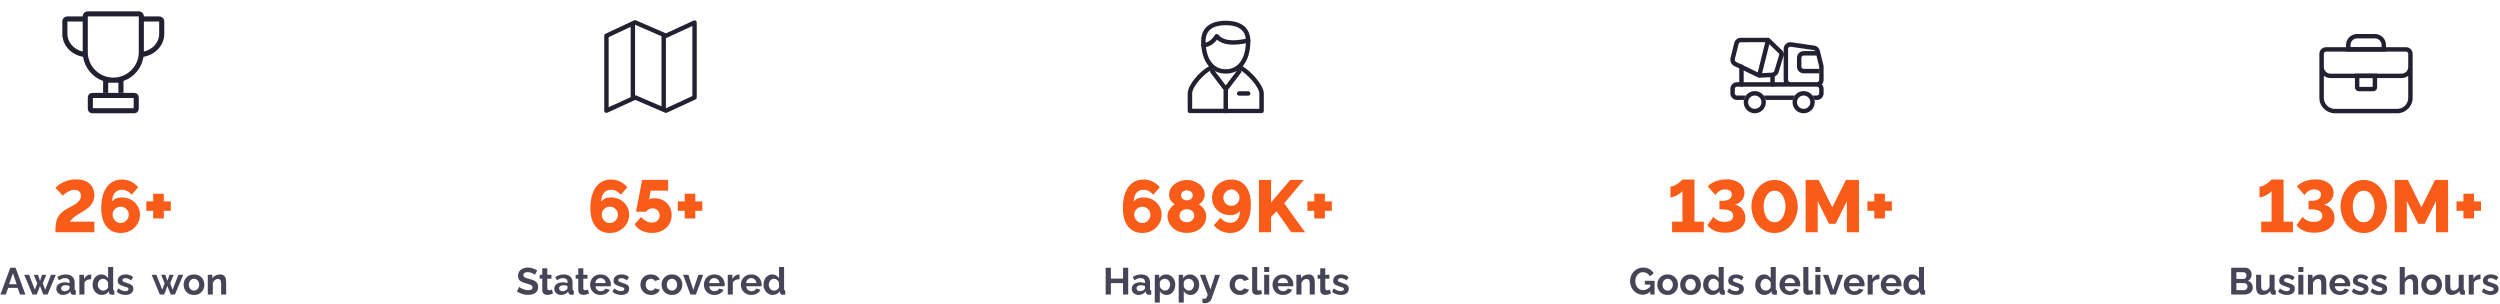 <svg width="1324" height="161" viewBox="0 0 1324 161" fill="none" xmlns="http://www.w3.org/2000/svg">
<path d="M1214.34 117.384V123H1197.54V117.384H1203.03V101.199C1202.75 101.589 1202.23 102.057 1201.47 102.603C1200.72 103.123 1199.9 103.578 1199.02 103.968C1198.13 104.358 1197.34 104.553 1196.64 104.553V98.82C1197.34 98.82 1198.06 98.638 1198.78 98.274C1199.54 97.91 1200.23 97.494 1200.85 97.026C1201.47 96.532 1201.98 96.103 1202.37 95.739C1202.79 95.349 1203.01 95.128 1203.03 95.076H1209.39V117.384H1214.34ZM1225.6 123.234C1223.49 123.234 1221.65 122.896 1220.06 122.22C1218.47 121.518 1217.19 120.53 1216.2 119.256L1219.44 114.849C1220.01 115.577 1220.78 116.201 1221.74 116.721C1222.73 117.241 1223.92 117.501 1225.33 117.501C1226.78 117.501 1227.9 117.228 1228.68 116.682C1229.49 116.136 1229.89 115.343 1229.89 114.303C1229.89 112.015 1227.87 110.871 1223.84 110.871H1222.6V106.386H1223.92C1225.51 106.386 1226.78 106.1 1227.74 105.528C1228.71 104.956 1229.19 104.15 1229.19 103.11C1229.19 102.226 1228.85 101.537 1228.17 101.043C1227.52 100.549 1226.7 100.302 1225.72 100.302C1224.57 100.302 1223.54 100.575 1222.63 101.121C1221.75 101.667 1221.04 102.408 1220.49 103.344L1216.47 98.742C1217.07 97.988 1217.88 97.338 1218.89 96.792C1219.93 96.22 1221.09 95.778 1222.36 95.466C1223.64 95.154 1224.95 94.998 1226.3 94.998C1228.2 94.998 1229.86 95.297 1231.29 95.895C1232.72 96.493 1233.84 97.325 1234.65 98.391C1235.45 99.457 1235.86 100.692 1235.86 102.096C1235.86 103.63 1235.37 104.982 1234.41 106.152C1233.48 107.296 1232.24 108.037 1230.71 108.375C1232.37 108.661 1233.72 109.454 1234.76 110.754C1235.83 112.054 1236.36 113.601 1236.36 115.395C1236.36 117.033 1235.91 118.437 1235 119.607C1234.09 120.777 1232.83 121.674 1231.21 122.298C1229.6 122.922 1227.73 123.234 1225.6 123.234ZM1251.8 123.39C1249.8 123.39 1248.03 122.961 1246.5 122.103C1244.97 121.219 1243.68 120.088 1242.64 118.71C1241.63 117.306 1240.86 115.785 1240.34 114.147C1239.82 112.509 1239.56 110.91 1239.56 109.35C1239.56 107.686 1239.83 106.022 1240.38 104.358C1240.95 102.694 1241.77 101.186 1242.83 99.834C1243.9 98.456 1245.19 97.364 1246.7 96.558C1248.2 95.726 1249.91 95.31 1251.8 95.31C1253.83 95.31 1255.61 95.752 1257.15 96.636C1258.68 97.52 1259.96 98.664 1260.97 100.068C1262.01 101.472 1262.79 102.993 1263.31 104.631C1263.83 106.269 1264.09 107.842 1264.09 109.35C1264.09 111.04 1263.8 112.717 1263.23 114.381C1262.69 116.019 1261.88 117.527 1260.81 118.905C1259.75 120.257 1258.45 121.349 1256.91 122.181C1255.41 122.987 1253.7 123.39 1251.8 123.39ZM1246.03 109.35C1246.03 110.312 1246.15 111.287 1246.38 112.275C1246.62 113.263 1246.97 114.173 1247.44 115.005C1247.9 115.811 1248.5 116.461 1249.23 116.955C1249.96 117.449 1250.82 117.696 1251.8 117.696C1252.84 117.696 1253.73 117.436 1254.46 116.916C1255.21 116.37 1255.81 115.681 1256.25 114.849C1256.72 113.991 1257.06 113.081 1257.26 112.119C1257.5 111.157 1257.62 110.234 1257.62 109.35C1257.62 108.388 1257.5 107.413 1257.26 106.425C1257.03 105.437 1256.67 104.54 1256.17 103.734C1255.7 102.902 1255.11 102.239 1254.38 101.745C1253.65 101.251 1252.79 101.004 1251.8 101.004C1250.79 101.004 1249.91 101.277 1249.15 101.823C1248.42 102.343 1247.83 103.032 1247.36 103.89C1246.92 104.722 1246.58 105.619 1246.34 106.581C1246.14 107.543 1246.03 108.466 1246.03 109.35ZM1290.1 123V106.503L1284.14 118.515H1280.63L1274.66 106.503V123H1268.26V95.31H1275.21L1282.38 109.779L1289.6 95.31H1296.5V123H1290.1ZM1313.95 106.659V111.651H1310.24V115.707H1304.63V111.651H1300.96V106.659H1304.63V102.603H1310.24V106.659H1313.95Z" fill="#F95C19"/>
<path d="M1193.07 152.34C1193.07 153.14 1192.87 153.813 1192.45 154.36C1192.04 154.893 1191.48 155.3 1190.77 155.58C1190.08 155.86 1189.32 156 1188.49 156H1181.63V141.8H1189.23C1189.9 141.8 1190.47 141.98 1190.95 142.34C1191.43 142.687 1191.81 143.14 1192.07 143.7C1192.34 144.26 1192.47 144.833 1192.47 145.42C1192.47 146.113 1192.3 146.767 1191.95 147.38C1191.61 147.98 1191.1 148.427 1190.43 148.72C1191.25 148.96 1191.89 149.393 1192.35 150.02C1192.83 150.647 1193.07 151.42 1193.07 152.34ZM1184.39 144.16V147.74H1188.07C1188.53 147.74 1188.92 147.58 1189.25 147.26C1189.59 146.94 1189.75 146.5 1189.75 145.94C1189.75 145.407 1189.6 144.98 1189.29 144.66C1189 144.327 1188.63 144.16 1188.19 144.16H1184.39ZM1190.29 151.82C1190.29 151.3 1190.13 150.853 1189.81 150.48C1189.49 150.107 1189.1 149.92 1188.63 149.92H1184.39V153.66H1188.49C1189 153.66 1189.43 153.48 1189.77 153.12C1190.12 152.76 1190.29 152.327 1190.29 151.82ZM1194.83 152.08V145.52H1197.51V151.5C1197.51 153.113 1198.09 153.92 1199.25 153.92C1199.77 153.92 1200.27 153.767 1200.75 153.46C1201.24 153.14 1201.64 152.66 1201.95 152.02V145.52H1204.63V153C1204.63 153.293 1204.68 153.5 1204.77 153.62C1204.86 153.727 1205.03 153.793 1205.27 153.82V156C1205 156.053 1204.78 156.087 1204.59 156.1C1204.42 156.113 1204.26 156.12 1204.11 156.12C1203.63 156.12 1203.24 156.013 1202.93 155.8C1202.64 155.573 1202.46 155.267 1202.41 154.88L1202.35 154.04C1201.88 154.76 1201.28 155.3 1200.55 155.66C1199.82 156.02 1199.01 156.2 1198.13 156.2C1197.05 156.2 1196.23 155.853 1195.67 155.16C1195.11 154.453 1194.83 153.427 1194.83 152.08ZM1211.15 156.2C1210.26 156.2 1209.41 156.053 1208.59 155.76C1207.78 155.467 1207.08 155.033 1206.49 154.46L1207.45 152.72C1208.08 153.227 1208.69 153.6 1209.29 153.84C1209.89 154.08 1210.48 154.2 1211.05 154.2C1211.57 154.2 1211.99 154.107 1212.29 153.92C1212.61 153.733 1212.77 153.453 1212.77 153.08C1212.77 152.693 1212.58 152.433 1212.19 152.3C1211.81 152.153 1211.27 151.973 1210.57 151.76C1209.8 151.52 1209.15 151.273 1208.63 151.02C1208.11 150.767 1207.72 150.46 1207.45 150.1C1207.2 149.74 1207.07 149.273 1207.07 148.7C1207.07 147.673 1207.46 146.853 1208.23 146.24C1209.01 145.627 1210.03 145.32 1211.31 145.32C1212.06 145.32 1212.77 145.44 1213.43 145.68C1214.1 145.907 1214.71 146.28 1215.25 146.8L1214.17 148.5C1213.15 147.7 1212.15 147.3 1211.19 147.3C1210.77 147.3 1210.39 147.38 1210.05 147.54C1209.73 147.7 1209.57 147.98 1209.57 148.38C1209.57 148.753 1209.73 149.02 1210.03 149.18C1210.35 149.34 1210.83 149.513 1211.47 149.7C1212.3 149.953 1213 150.2 1213.57 150.44C1214.16 150.68 1214.6 150.987 1214.89 151.36C1215.2 151.733 1215.35 152.24 1215.35 152.88C1215.35 153.92 1214.97 154.733 1214.21 155.32C1213.45 155.907 1212.43 156.2 1211.15 156.2ZM1217.18 144.06V141.4H1219.86V144.06H1217.18ZM1217.18 156V145.52H1219.86V156H1217.18ZM1232.01 156H1229.33V150.12C1229.33 149.28 1229.19 148.667 1228.89 148.28C1228.6 147.893 1228.19 147.7 1227.67 147.7C1227.31 147.7 1226.95 147.793 1226.57 147.98C1226.21 148.167 1225.89 148.427 1225.59 148.76C1225.3 149.08 1225.09 149.453 1224.95 149.88V156H1222.27V145.52H1224.69V147.46C1225.08 146.807 1225.64 146.293 1226.37 145.92C1227.11 145.533 1227.93 145.34 1228.85 145.34C1229.51 145.34 1230.04 145.46 1230.45 145.7C1230.87 145.927 1231.19 146.24 1231.41 146.64C1231.64 147.027 1231.79 147.467 1231.87 147.96C1231.97 148.453 1232.01 148.953 1232.01 149.46V156ZM1239.2 156.2C1238.07 156.2 1237.09 155.953 1236.26 155.46C1235.45 154.967 1234.82 154.313 1234.36 153.5C1233.91 152.673 1233.68 151.78 1233.68 150.82C1233.68 149.833 1233.9 148.927 1234.34 148.1C1234.8 147.26 1235.44 146.593 1236.26 146.1C1237.09 145.593 1238.08 145.34 1239.22 145.34C1240.37 145.34 1241.35 145.593 1242.16 146.1C1242.98 146.593 1243.6 147.253 1244.02 148.08C1244.46 148.893 1244.68 149.773 1244.68 150.72C1244.68 151.067 1244.66 151.367 1244.62 151.62H1236.52C1236.59 152.433 1236.89 153.073 1237.42 153.54C1237.97 154.007 1238.6 154.24 1239.3 154.24C1239.84 154.24 1240.34 154.113 1240.8 153.86C1241.28 153.593 1241.61 153.247 1241.78 152.82L1244.08 153.46C1243.7 154.26 1243.08 154.92 1242.22 155.44C1241.37 155.947 1240.36 156.2 1239.2 156.2ZM1236.46 149.92H1241.94C1241.86 149.133 1241.56 148.5 1241.04 148.02C1240.54 147.527 1239.92 147.28 1239.18 147.28C1238.46 147.28 1237.84 147.527 1237.32 148.02C1236.82 148.5 1236.53 149.133 1236.46 149.92ZM1250.18 156.2C1249.28 156.2 1248.43 156.053 1247.62 155.76C1246.8 155.467 1246.1 155.033 1245.52 154.46L1246.48 152.72C1247.1 153.227 1247.72 153.6 1248.32 153.84C1248.92 154.08 1249.5 154.2 1250.08 154.2C1250.6 154.2 1251.01 154.107 1251.32 153.92C1251.64 153.733 1251.8 153.453 1251.8 153.08C1251.8 152.693 1251.6 152.433 1251.22 152.3C1250.83 152.153 1250.29 151.973 1249.6 151.76C1248.82 151.52 1248.18 151.273 1247.66 151.02C1247.14 150.767 1246.74 150.46 1246.48 150.1C1246.22 149.74 1246.1 149.273 1246.1 148.7C1246.1 147.673 1246.48 146.853 1247.26 146.24C1248.03 145.627 1249.06 145.32 1250.34 145.32C1251.08 145.32 1251.79 145.44 1252.46 145.68C1253.12 145.907 1253.73 146.28 1254.28 146.8L1253.2 148.5C1252.17 147.7 1251.18 147.3 1250.22 147.3C1249.79 147.3 1249.41 147.38 1249.08 147.54C1248.76 147.7 1248.6 147.98 1248.6 148.38C1248.6 148.753 1248.75 149.02 1249.06 149.18C1249.38 149.34 1249.86 149.513 1250.5 149.7C1251.32 149.953 1252.02 150.2 1252.6 150.44C1253.18 150.68 1253.62 150.987 1253.92 151.36C1254.22 151.733 1254.38 152.24 1254.38 152.88C1254.38 153.92 1254 154.733 1253.24 155.32C1252.48 155.907 1251.46 156.2 1250.18 156.2ZM1260.06 156.2C1259.17 156.2 1258.31 156.053 1257.5 155.76C1256.69 155.467 1255.99 155.033 1255.4 154.46L1256.36 152.72C1256.99 153.227 1257.6 153.6 1258.2 153.84C1258.8 154.08 1259.39 154.2 1259.96 154.2C1260.48 154.2 1260.89 154.107 1261.2 153.92C1261.52 153.733 1261.68 153.453 1261.68 153.08C1261.68 152.693 1261.49 152.433 1261.1 152.3C1260.71 152.153 1260.17 151.973 1259.48 151.76C1258.71 151.52 1258.06 151.273 1257.54 151.02C1257.02 150.767 1256.63 150.46 1256.36 150.1C1256.11 149.74 1255.98 149.273 1255.98 148.7C1255.98 147.673 1256.37 146.853 1257.14 146.24C1257.91 145.627 1258.94 145.32 1260.22 145.32C1260.97 145.32 1261.67 145.44 1262.34 145.68C1263.01 145.907 1263.61 146.28 1264.16 146.8L1263.08 148.5C1262.05 147.7 1261.06 147.3 1260.1 147.3C1259.67 147.3 1259.29 147.38 1258.96 147.54C1258.64 147.7 1258.48 147.98 1258.48 148.38C1258.48 148.753 1258.63 149.02 1258.94 149.18C1259.26 149.34 1259.74 149.513 1260.38 149.7C1261.21 149.953 1261.91 150.2 1262.48 150.44C1263.07 150.68 1263.51 150.987 1263.8 151.36C1264.11 151.733 1264.26 152.24 1264.26 152.88C1264.26 153.92 1263.88 154.733 1263.12 155.32C1262.36 155.907 1261.34 156.2 1260.06 156.2ZM1280.63 156H1277.95V150.12C1277.95 149.307 1277.79 148.7 1277.47 148.3C1277.16 147.9 1276.73 147.7 1276.19 147.7C1275.85 147.7 1275.51 147.793 1275.15 147.98C1274.8 148.167 1274.48 148.427 1274.19 148.76C1273.91 149.08 1273.7 149.453 1273.57 149.88V156H1270.89V141.4H1273.57V147.46C1273.95 146.793 1274.48 146.273 1275.15 145.9C1275.81 145.527 1276.54 145.34 1277.33 145.34C1278.22 145.34 1278.91 145.54 1279.39 145.94C1279.87 146.34 1280.19 146.853 1280.37 147.48C1280.54 148.107 1280.63 148.767 1280.63 149.46V156ZM1287.8 156.2C1286.65 156.2 1285.66 155.953 1284.84 155.46C1284.02 154.953 1283.4 154.287 1282.96 153.46C1282.52 152.633 1282.3 151.74 1282.3 150.78C1282.3 149.807 1282.52 148.907 1282.96 148.08C1283.41 147.253 1284.04 146.593 1284.86 146.1C1285.68 145.593 1286.66 145.34 1287.8 145.34C1288.93 145.34 1289.9 145.593 1290.72 146.1C1291.54 146.593 1292.18 147.253 1292.62 148.08C1293.06 148.907 1293.28 149.807 1293.28 150.78C1293.28 151.74 1293.06 152.633 1292.62 153.46C1292.18 154.287 1291.54 154.953 1290.72 155.46C1289.9 155.953 1288.93 156.2 1287.8 156.2ZM1285.06 150.78C1285.06 151.393 1285.18 151.94 1285.42 152.42C1285.66 152.887 1285.98 153.253 1286.4 153.52C1286.81 153.787 1287.28 153.92 1287.8 153.92C1288.3 153.92 1288.76 153.787 1289.18 153.52C1289.59 153.24 1289.92 152.867 1290.16 152.4C1290.41 151.92 1290.54 151.373 1290.54 150.76C1290.54 150.16 1290.41 149.627 1290.16 149.16C1289.92 148.68 1289.59 148.307 1289.18 148.04C1288.76 147.76 1288.3 147.62 1287.8 147.62C1287.28 147.62 1286.81 147.76 1286.4 148.04C1285.98 148.307 1285.66 148.68 1285.42 149.16C1285.18 149.627 1285.06 150.167 1285.06 150.78ZM1294.99 152.08V145.52H1297.67V151.5C1297.67 153.113 1298.25 153.92 1299.41 153.92C1299.93 153.92 1300.43 153.767 1300.91 153.46C1301.4 153.14 1301.8 152.66 1302.11 152.02V145.52H1304.79V153C1304.79 153.293 1304.83 153.5 1304.93 153.62C1305.02 153.727 1305.19 153.793 1305.43 153.82V156C1305.16 156.053 1304.93 156.087 1304.75 156.1C1304.57 156.113 1304.41 156.12 1304.27 156.12C1303.79 156.12 1303.39 156.013 1303.09 155.8C1302.79 155.573 1302.62 155.267 1302.57 154.88L1302.51 154.04C1302.04 154.76 1301.44 155.3 1300.71 155.66C1299.97 156.02 1299.17 156.2 1298.29 156.2C1297.21 156.2 1296.39 155.853 1295.83 155.16C1295.27 154.453 1294.99 153.427 1294.99 152.08ZM1313.69 147.84C1312.88 147.84 1312.15 148 1311.51 148.32C1310.87 148.627 1310.41 149.073 1310.13 149.66V156H1307.45V145.52H1309.91V147.76C1310.27 147.04 1310.74 146.473 1311.31 146.06C1311.9 145.647 1312.51 145.42 1313.15 145.38C1313.43 145.38 1313.61 145.387 1313.69 145.4V147.84ZM1319.04 156.2C1318.15 156.2 1317.3 156.053 1316.48 155.76C1315.67 155.467 1314.97 155.033 1314.38 154.46L1315.34 152.72C1315.97 153.227 1316.58 153.6 1317.18 153.84C1317.78 154.08 1318.37 154.2 1318.94 154.2C1319.46 154.2 1319.88 154.107 1320.18 153.92C1320.5 153.733 1320.66 153.453 1320.66 153.08C1320.66 152.693 1320.47 152.433 1320.08 152.3C1319.7 152.153 1319.16 151.973 1318.46 151.76C1317.69 151.52 1317.04 151.273 1316.52 151.02C1316 150.767 1315.61 150.46 1315.34 150.1C1315.09 149.74 1314.96 149.273 1314.96 148.7C1314.96 147.673 1315.35 146.853 1316.12 146.24C1316.9 145.627 1317.92 145.32 1319.2 145.32C1319.95 145.32 1320.66 145.44 1321.32 145.68C1321.99 145.907 1322.6 146.28 1323.14 146.8L1322.06 148.5C1321.04 147.7 1320.04 147.3 1319.08 147.3C1318.66 147.3 1318.28 147.38 1317.94 147.54C1317.62 147.7 1317.46 147.98 1317.46 148.38C1317.46 148.753 1317.62 149.02 1317.92 149.18C1318.24 149.34 1318.72 149.513 1319.36 149.7C1320.19 149.953 1320.89 150.2 1321.46 150.44C1322.05 150.68 1322.49 150.987 1322.78 151.36C1323.09 151.733 1323.24 152.24 1323.24 152.88C1323.24 153.92 1322.86 154.733 1322.1 155.32C1321.34 155.907 1320.32 156.2 1319.04 156.2Z" fill="#464558"/>
<g clip-path="url(#clip0_338_19)">
<path d="M1249.52 46H1256.57V41.333H1249.52V46ZM1258.93 39V46.233C1258.93 47.393 1257.98 48.333 1256.81 48.333H1249.28C1248.12 48.333 1247.17 47.393 1247.17 46.233V39H1258.93ZM1242.46 27.333V23.833C1242.46 20.612 1245.1 18 1248.34 18H1257.75C1261 18 1263.63 20.612 1263.63 23.833V27.333H1242.46ZM1261.28 25V23.833C1261.28 21.9 1259.7 20.333 1257.75 20.333H1248.34C1246.4 20.333 1244.82 21.9 1244.82 23.833V25H1261.28Z" fill="#222132"/>
<path d="M1275.39 40.167C1274.41 40.9 1273.18 41.334 1271.86 41.334H1234.23C1232.91 41.334 1231.69 40.9 1230.71 40.167V51.834C1230.71 55.055 1233.34 57.667 1236.58 57.667H1269.51C1272.76 57.667 1275.39 55.055 1275.39 51.834V40.167ZM1231.88 25H1274.21C1276.16 25 1277.74 26.567 1277.74 28.5V51.834C1277.74 56.344 1274.05 60 1269.51 60H1236.58C1232.04 60 1228.35 56.344 1228.35 51.834V28.5C1228.35 26.567 1229.93 25 1231.88 25ZM1231.88 27.334C1231.23 27.334 1230.71 27.856 1230.71 28.5V35.5C1230.71 37.433 1232.29 39 1234.23 39H1271.86C1273.81 39 1275.39 37.433 1275.39 35.5V28.5C1275.39 27.856 1274.86 27.334 1274.21 27.334H1231.88Z" fill="#222132"/>
</g>
<path d="M902.344 117.384V123H885.535V117.384H891.034V101.199C890.748 101.589 890.228 102.057 889.474 102.603C888.72 103.123 887.901 103.578 887.017 103.968C886.133 104.358 885.34 104.553 884.638 104.553V98.82C885.34 98.82 886.055 98.638 886.783 98.274C887.537 97.91 888.226 97.494 888.85 97.026C889.474 96.532 889.981 96.103 890.371 95.739C890.787 95.349 891.008 95.128 891.034 95.076H897.391V117.384H902.344ZM913.599 123.234C911.493 123.234 909.647 122.896 908.061 122.22C906.475 121.518 905.188 120.53 904.2 119.256L907.437 114.849C908.009 115.577 908.776 116.201 909.738 116.721C910.726 117.241 911.922 117.501 913.326 117.501C914.782 117.501 915.9 117.228 916.68 116.682C917.486 116.136 917.889 115.343 917.889 114.303C917.889 112.015 915.874 110.871 911.844 110.871H910.596V106.386H911.922C913.508 106.386 914.782 106.1 915.744 105.528C916.706 104.956 917.187 104.15 917.187 103.11C917.187 102.226 916.849 101.537 916.173 101.043C915.523 100.549 914.704 100.302 913.716 100.302C912.572 100.302 911.545 100.575 910.635 101.121C909.751 101.667 909.036 102.408 908.49 103.344L904.473 98.742C905.071 97.988 905.877 97.338 906.891 96.792C907.931 96.22 909.088 95.778 910.362 95.466C911.636 95.154 912.949 94.998 914.301 94.998C916.199 94.998 917.863 95.297 919.293 95.895C920.723 96.493 921.841 97.325 922.647 98.391C923.453 99.457 923.856 100.692 923.856 102.096C923.856 103.63 923.375 104.982 922.413 106.152C921.477 107.296 920.242 108.037 918.708 108.375C920.372 108.661 921.724 109.454 922.764 110.754C923.83 112.054 924.363 113.601 924.363 115.395C924.363 117.033 923.908 118.437 922.998 119.607C922.088 120.777 920.827 121.674 919.215 122.298C917.603 122.922 915.731 123.234 913.599 123.234ZM939.804 123.39C937.802 123.39 936.034 122.961 934.5 122.103C932.966 121.219 931.679 120.088 930.639 118.71C929.625 117.306 928.858 115.785 928.338 114.147C927.818 112.509 927.558 110.91 927.558 109.35C927.558 107.686 927.831 106.022 928.377 104.358C928.949 102.694 929.768 101.186 930.834 99.834C931.9 98.456 933.187 97.364 934.695 96.558C936.203 95.726 937.906 95.31 939.804 95.31C941.832 95.31 943.613 95.752 945.147 96.636C946.681 97.52 947.955 98.664 948.969 100.068C950.009 101.472 950.789 102.993 951.309 104.631C951.829 106.269 952.089 107.842 952.089 109.35C952.089 111.04 951.803 112.717 951.231 114.381C950.685 116.019 949.879 117.527 948.813 118.905C947.747 120.257 946.447 121.349 944.913 122.181C943.405 122.987 941.702 123.39 939.804 123.39ZM934.032 109.35C934.032 110.312 934.149 111.287 934.383 112.275C934.617 113.263 934.968 114.173 935.436 115.005C935.904 115.811 936.502 116.461 937.23 116.955C937.958 117.449 938.816 117.696 939.804 117.696C940.844 117.696 941.728 117.436 942.456 116.916C943.21 116.37 943.808 115.681 944.25 114.849C944.718 113.991 945.056 113.081 945.264 112.119C945.498 111.157 945.615 110.234 945.615 109.35C945.615 108.388 945.498 107.413 945.264 106.425C945.03 105.437 944.666 104.54 944.172 103.734C943.704 102.902 943.106 102.239 942.378 101.745C941.65 101.251 940.792 101.004 939.804 101.004C938.79 101.004 937.906 101.277 937.152 101.823C936.424 102.343 935.826 103.032 935.358 103.89C934.916 104.722 934.578 105.619 934.344 106.581C934.136 107.543 934.032 108.466 934.032 109.35ZM978.103 123V106.503L972.136 118.515H968.626L962.659 106.503V123H956.263V95.31H963.205L970.381 109.779L977.596 95.31H984.499V123H978.103ZM1001.95 106.659V111.651H998.241V115.707H992.625V111.651H988.959V106.659H992.625V102.603H998.241V106.659H1001.95Z" fill="#F95C19"/>
<path d="M870.023 156.1C869.089 156.1 868.216 155.913 867.403 155.54C866.589 155.167 865.869 154.653 865.243 154C864.629 153.333 864.149 152.56 863.803 151.68C863.456 150.8 863.283 149.847 863.283 148.82C863.283 147.847 863.456 146.933 863.803 146.08C864.149 145.213 864.636 144.453 865.263 143.8C865.889 143.147 866.623 142.633 867.463 142.26C868.303 141.887 869.216 141.7 870.203 141.7C871.523 141.7 872.663 141.987 873.623 142.56C874.583 143.12 875.303 143.867 875.783 144.8L873.723 146.32C873.363 145.627 872.856 145.093 872.203 144.72C871.563 144.333 870.863 144.14 870.103 144.14C869.303 144.14 868.596 144.36 867.983 144.8C867.383 145.24 866.909 145.82 866.563 146.54C866.229 147.26 866.063 148.047 866.063 148.9C866.063 149.793 866.243 150.6 866.603 151.32C866.963 152.04 867.456 152.613 868.083 153.04C868.723 153.453 869.449 153.66 870.263 153.66C871.636 153.66 872.876 153.013 873.983 151.72V150.72H871.123V148.7H876.263V156H873.983V154.4C872.836 155.533 871.516 156.1 870.023 156.1ZM883.195 156.2C882.048 156.2 881.061 155.953 880.235 155.46C879.421 154.953 878.795 154.287 878.355 153.46C877.915 152.633 877.695 151.74 877.695 150.78C877.695 149.807 877.915 148.907 878.355 148.08C878.808 147.253 879.441 146.593 880.255 146.1C881.081 145.593 882.061 145.34 883.195 145.34C884.328 145.34 885.301 145.593 886.115 146.1C886.941 146.593 887.575 147.253 888.015 148.08C888.455 148.907 888.675 149.807 888.675 150.78C888.675 151.74 888.455 152.633 888.015 153.46C887.575 154.287 886.941 154.953 886.115 155.46C885.301 155.953 884.328 156.2 883.195 156.2ZM880.455 150.78C880.455 151.393 880.575 151.94 880.815 152.42C881.055 152.887 881.381 153.253 881.795 153.52C882.208 153.787 882.675 153.92 883.195 153.92C883.701 153.92 884.161 153.787 884.575 153.52C884.988 153.24 885.315 152.867 885.555 152.4C885.808 151.92 885.935 151.373 885.935 150.76C885.935 150.16 885.808 149.627 885.555 149.16C885.315 148.68 884.988 148.307 884.575 148.04C884.161 147.76 883.701 147.62 883.195 147.62C882.675 147.62 882.208 147.76 881.795 148.04C881.381 148.307 881.055 148.68 880.815 149.16C880.575 149.627 880.455 150.167 880.455 150.78ZM895.324 156.2C894.177 156.2 893.19 155.953 892.364 155.46C891.55 154.953 890.924 154.287 890.484 153.46C890.044 152.633 889.824 151.74 889.824 150.78C889.824 149.807 890.044 148.907 890.484 148.08C890.937 147.253 891.57 146.593 892.384 146.1C893.21 145.593 894.19 145.34 895.324 145.34C896.457 145.34 897.43 145.593 898.244 146.1C899.07 146.593 899.704 147.253 900.144 148.08C900.584 148.907 900.804 149.807 900.804 150.78C900.804 151.74 900.584 152.633 900.144 153.46C899.704 154.287 899.07 154.953 898.244 155.46C897.43 155.953 896.457 156.2 895.324 156.2ZM892.584 150.78C892.584 151.393 892.704 151.94 892.944 152.42C893.184 152.887 893.51 153.253 893.924 153.52C894.337 153.787 894.804 153.92 895.324 153.92C895.83 153.92 896.29 153.787 896.704 153.52C897.117 153.24 897.444 152.867 897.684 152.4C897.937 151.92 898.064 151.373 898.064 150.76C898.064 150.16 897.937 149.627 897.684 149.16C897.444 148.68 897.117 148.307 896.704 148.04C896.29 147.76 895.83 147.62 895.324 147.62C894.804 147.62 894.337 147.76 893.924 148.04C893.51 148.307 893.184 148.68 892.944 149.16C892.704 149.627 892.584 150.167 892.584 150.78ZM901.973 150.76C901.973 149.76 902.173 148.847 902.573 148.02C902.973 147.193 903.526 146.54 904.233 146.06C904.939 145.58 905.746 145.34 906.653 145.34C907.426 145.34 908.119 145.533 908.733 145.92C909.359 146.293 909.846 146.773 910.193 147.36V141.4H912.873V153C912.873 153.293 912.919 153.5 913.013 153.62C913.106 153.727 913.266 153.793 913.493 153.82V156C913.013 156.093 912.633 156.14 912.353 156.14C911.873 156.14 911.473 156.02 911.153 155.78C910.846 155.54 910.673 155.227 910.633 154.84L910.593 154.18C910.206 154.833 909.679 155.333 909.013 155.68C908.359 156.027 907.673 156.2 906.953 156.2C905.979 156.2 905.119 155.96 904.373 155.48C903.626 154.987 903.039 154.333 902.613 153.52C902.186 152.693 901.973 151.773 901.973 150.76ZM910.193 152.16V149.66C909.979 149.073 909.613 148.587 909.093 148.2C908.573 147.813 908.039 147.62 907.493 147.62C906.946 147.62 906.466 147.773 906.053 148.08C905.639 148.373 905.319 148.767 905.093 149.26C904.866 149.74 904.753 150.26 904.753 150.82C904.753 151.393 904.879 151.92 905.133 152.4C905.386 152.867 905.726 153.24 906.153 153.52C906.593 153.787 907.093 153.92 907.653 153.92C908.159 153.92 908.659 153.753 909.153 153.42C909.659 153.087 910.006 152.667 910.193 152.16ZM919.363 156.2C918.47 156.2 917.617 156.053 916.803 155.76C915.99 155.467 915.29 155.033 914.703 154.46L915.663 152.72C916.29 153.227 916.903 153.6 917.503 153.84C918.103 154.08 918.69 154.2 919.263 154.2C919.783 154.2 920.197 154.107 920.503 153.92C920.823 153.733 920.983 153.453 920.983 153.08C920.983 152.693 920.79 152.433 920.403 152.3C920.017 152.153 919.477 151.973 918.783 151.76C918.01 151.52 917.363 151.273 916.843 151.02C916.323 150.767 915.93 150.46 915.663 150.1C915.41 149.74 915.283 149.273 915.283 148.7C915.283 147.673 915.67 146.853 916.443 146.24C917.217 145.627 918.243 145.32 919.523 145.32C920.27 145.32 920.977 145.44 921.643 145.68C922.31 145.907 922.917 146.28 923.463 146.8L922.383 148.5C921.357 147.7 920.363 147.3 919.403 147.3C918.977 147.3 918.597 147.38 918.263 147.54C917.943 147.7 917.783 147.98 917.783 148.38C917.783 148.753 917.937 149.02 918.243 149.18C918.563 149.34 919.043 149.513 919.683 149.7C920.51 149.953 921.21 150.2 921.783 150.44C922.37 150.68 922.81 150.987 923.103 151.36C923.41 151.733 923.563 152.24 923.563 152.88C923.563 153.92 923.183 154.733 922.423 155.32C921.663 155.907 920.643 156.2 919.363 156.2ZM929.551 150.76C929.551 149.76 929.751 148.847 930.151 148.02C930.551 147.193 931.104 146.54 931.811 146.06C932.517 145.58 933.324 145.34 934.231 145.34C935.004 145.34 935.697 145.533 936.311 145.92C936.937 146.293 937.424 146.773 937.771 147.36V141.4H940.451V153C940.451 153.293 940.497 153.5 940.591 153.62C940.684 153.727 940.844 153.793 941.071 153.82V156C940.591 156.093 940.211 156.14 939.931 156.14C939.451 156.14 939.051 156.02 938.731 155.78C938.424 155.54 938.251 155.227 938.211 154.84L938.171 154.18C937.784 154.833 937.257 155.333 936.591 155.68C935.937 156.027 935.251 156.2 934.531 156.2C933.557 156.2 932.697 155.96 931.951 155.48C931.204 154.987 930.617 154.333 930.191 153.52C929.764 152.693 929.551 151.773 929.551 150.76ZM937.771 152.16V149.66C937.557 149.073 937.191 148.587 936.671 148.2C936.151 147.813 935.617 147.62 935.071 147.62C934.524 147.62 934.044 147.773 933.631 148.08C933.217 148.373 932.897 148.767 932.671 149.26C932.444 149.74 932.331 150.26 932.331 150.82C932.331 151.393 932.457 151.92 932.711 152.4C932.964 152.867 933.304 153.24 933.731 153.52C934.171 153.787 934.671 153.92 935.231 153.92C935.737 153.92 936.237 153.753 936.731 153.42C937.237 153.087 937.584 152.667 937.771 152.16ZM947.941 156.2C946.808 156.2 945.828 155.953 945.001 155.46C944.188 154.967 943.555 154.313 943.101 153.5C942.648 152.673 942.421 151.78 942.421 150.82C942.421 149.833 942.641 148.927 943.081 148.1C943.535 147.26 944.175 146.593 945.001 146.1C945.828 145.593 946.815 145.34 947.961 145.34C949.108 145.34 950.088 145.593 950.901 146.1C951.715 146.593 952.335 147.253 952.761 148.08C953.201 148.893 953.421 149.773 953.421 150.72C953.421 151.067 953.401 151.367 953.361 151.62H945.261C945.328 152.433 945.628 153.073 946.161 153.54C946.708 154.007 947.335 154.24 948.041 154.24C948.575 154.24 949.075 154.113 949.541 153.86C950.021 153.593 950.348 153.247 950.521 152.82L952.821 153.46C952.435 154.26 951.815 154.92 950.961 155.44C950.108 155.947 949.101 156.2 947.941 156.2ZM945.201 149.92H950.681C950.601 149.133 950.301 148.5 949.781 148.02C949.275 147.527 948.655 147.28 947.921 147.28C947.201 147.28 946.581 147.527 946.061 148.02C945.555 148.5 945.268 149.133 945.201 149.92ZM955.034 141.4H957.714V152.64C957.714 153.133 957.794 153.46 957.954 153.62C958.114 153.78 958.334 153.86 958.614 153.86C958.827 153.86 959.047 153.833 959.274 153.78C959.501 153.727 959.701 153.66 959.874 153.58L960.234 155.62C959.874 155.793 959.454 155.927 958.974 156.02C958.494 156.113 958.061 156.16 957.674 156.16C956.834 156.16 956.181 155.94 955.714 155.5C955.261 155.047 955.034 154.407 955.034 153.58V141.4ZM961.402 144.06V141.4H964.082V144.06H961.402ZM961.402 156V145.52H964.082V156H961.402ZM969.319 156L965.459 145.52H968.239L970.879 153.56L973.539 145.52H976.079L972.239 156H969.319ZM982.004 156.2C980.87 156.2 979.89 155.953 979.064 155.46C978.25 154.967 977.617 154.313 977.164 153.5C976.71 152.673 976.484 151.78 976.484 150.82C976.484 149.833 976.704 148.927 977.144 148.1C977.597 147.26 978.237 146.593 979.064 146.1C979.89 145.593 980.877 145.34 982.024 145.34C983.17 145.34 984.15 145.593 984.964 146.1C985.777 146.593 986.397 147.253 986.824 148.08C987.264 148.893 987.484 149.773 987.484 150.72C987.484 151.067 987.464 151.367 987.424 151.62H979.324C979.39 152.433 979.69 153.073 980.224 153.54C980.77 154.007 981.397 154.24 982.104 154.24C982.637 154.24 983.137 154.113 983.604 153.86C984.084 153.593 984.41 153.247 984.584 152.82L986.884 153.46C986.497 154.26 985.877 154.92 985.024 155.44C984.17 155.947 983.164 156.2 982.004 156.2ZM979.264 149.92H984.744C984.664 149.133 984.364 148.5 983.844 148.02C983.337 147.527 982.717 147.28 981.984 147.28C981.264 147.28 980.644 147.527 980.124 148.02C979.617 148.5 979.33 149.133 979.264 149.92ZM995.356 147.84C994.543 147.84 993.816 148 993.176 148.32C992.536 148.627 992.076 149.073 991.796 149.66V156H989.116V145.52H991.576V147.76C991.936 147.04 992.403 146.473 992.976 146.06C993.563 145.647 994.176 145.42 994.816 145.38C995.096 145.38 995.276 145.387 995.356 145.4V147.84ZM1001.57 156.2C1000.44 156.2 999.461 155.953 998.634 155.46C997.821 154.967 997.187 154.313 996.734 153.5C996.281 152.673 996.054 151.78 996.054 150.82C996.054 149.833 996.274 148.927 996.714 148.1C997.167 147.26 997.807 146.593 998.634 146.1C999.461 145.593 1000.45 145.34 1001.59 145.34C1002.74 145.34 1003.72 145.593 1004.53 146.1C1005.35 146.593 1005.97 147.253 1006.39 148.08C1006.83 148.893 1007.05 149.773 1007.05 150.72C1007.05 151.067 1007.03 151.367 1006.99 151.62H998.894C998.961 152.433 999.261 153.073 999.794 153.54C1000.34 154.007 1000.97 154.24 1001.67 154.24C1002.21 154.24 1002.71 154.113 1003.17 153.86C1003.65 153.593 1003.98 153.247 1004.15 152.82L1006.45 153.46C1006.07 154.26 1005.45 154.92 1004.59 155.44C1003.74 155.947 1002.73 156.2 1001.57 156.2ZM998.834 149.92H1004.31C1004.23 149.133 1003.93 148.5 1003.41 148.02C1002.91 147.527 1002.29 147.28 1001.55 147.28C1000.83 147.28 1000.21 147.527 999.694 148.02C999.187 148.5 998.901 149.133 998.834 149.92ZM1008.05 150.76C1008.05 149.76 1008.25 148.847 1008.65 148.02C1009.05 147.193 1009.6 146.54 1010.31 146.06C1011.01 145.58 1011.82 145.34 1012.73 145.34C1013.5 145.34 1014.19 145.533 1014.81 145.92C1015.43 146.293 1015.92 146.773 1016.27 147.36V141.4H1018.95V153C1018.95 153.293 1018.99 153.5 1019.09 153.62C1019.18 153.727 1019.34 153.793 1019.57 153.82V156C1019.09 156.093 1018.71 156.14 1018.43 156.14C1017.95 156.14 1017.55 156.02 1017.23 155.78C1016.92 155.54 1016.75 155.227 1016.71 154.84L1016.67 154.18C1016.28 154.833 1015.75 155.333 1015.09 155.68C1014.43 156.027 1013.75 156.2 1013.03 156.2C1012.05 156.2 1011.19 155.96 1010.45 155.48C1009.7 154.987 1009.11 154.333 1008.69 153.52C1008.26 152.693 1008.05 151.773 1008.05 150.76ZM1016.27 152.16V149.66C1016.05 149.073 1015.69 148.587 1015.17 148.2C1014.65 147.813 1014.11 147.62 1013.57 147.62C1013.02 147.62 1012.54 147.773 1012.13 148.08C1011.71 148.373 1011.39 148.767 1011.17 149.26C1010.94 149.74 1010.83 150.26 1010.83 150.82C1010.83 151.393 1010.95 151.92 1011.21 152.4C1011.46 152.867 1011.8 153.24 1012.23 153.52C1012.67 153.787 1013.17 153.92 1013.73 153.92C1014.23 153.92 1014.73 153.753 1015.23 153.42C1015.73 153.087 1016.08 152.667 1016.27 152.16Z" fill="#464558"/>
<g clip-path="url(#clip1_338_19)">
<path d="M963.435 36.471V38.824H955.204C953.256 38.824 951.676 37.243 951.676 35.294V30.588C951.676 28.639 953.256 27.059 955.204 27.059H963.435V29.412H955.204C954.555 29.412 954.028 29.939 954.028 30.588V35.294C954.028 35.944 954.555 36.471 955.204 36.471H963.435ZM921.104 35.294C921.104 34.644 921.631 34.118 922.28 34.118C922.93 34.118 923.456 34.644 923.456 35.294V44.706C923.456 45.356 922.93 45.882 922.28 45.882C921.631 45.882 921.104 45.356 921.104 44.706V35.294ZM937.566 40C937.566 39.35 938.093 38.824 938.742 38.824C939.392 38.824 939.918 39.35 939.918 40V44.706C939.918 45.356 939.392 45.882 938.742 45.882C938.093 45.882 937.566 45.356 937.566 44.706V40ZM955.204 60C951.957 60 949.325 57.366 949.325 54.118C949.325 50.869 951.957 48.235 955.204 48.235C958.451 48.235 961.083 50.869 961.083 54.118C961.083 57.366 958.451 60 955.204 60ZM955.204 57.647C957.152 57.647 958.732 56.067 958.732 54.118C958.732 52.168 957.152 50.588 955.204 50.588C953.256 50.588 951.676 52.168 951.676 54.118C951.676 56.067 953.256 57.647 955.204 57.647ZM929.335 60C926.088 60 923.456 57.366 923.456 54.118C923.456 50.869 926.088 48.235 929.335 48.235C932.582 48.235 935.215 50.869 935.215 54.118C935.215 57.366 932.582 60 929.335 60ZM929.335 57.647C931.284 57.647 932.863 56.067 932.863 54.118C932.863 52.168 931.284 50.588 929.335 50.588C927.387 50.588 925.808 52.168 925.808 54.118C925.808 56.067 927.387 57.647 929.335 57.647Z" fill="#222132"/>
<path d="M923.574 52.941H919.929C917.98 52.941 916.401 51.361 916.401 49.412V47.059C916.401 45.11 917.98 43.529 919.929 43.529H944.835C944.697 43.145 944.621 42.731 944.621 42.298V28.898C944.616 29.2 944.569 29.506 944.478 29.809L941.959 38.182C941.506 39.687 940.071 40.73 938.417 40.819L931.792 41.173C931.589 41.191 931.378 41.157 931.178 41.061L918.49 34.961C916.907 34.229 916.084 32.397 916.515 30.656L918.472 22.752C918.903 21.01 920.473 19.838 922.195 20.018L936.365 20C936.668 19.994 936.973 20.103 937.207 20.33L942.942 25.872C943.984 26.539 944.601 27.627 944.621 28.778V25.937C944.621 23.958 946.201 22.353 948.149 22.353C948.316 22.353 948.483 22.365 948.648 22.389L960.86 24.162C962.28 24.368 963.435 25.427 963.783 26.84L965.681 34.554C965.751 34.839 965.787 35.131 965.787 35.424V42.298C965.787 43.221 965.444 44.062 964.88 44.697C965.444 45.322 965.787 46.151 965.787 47.059V49.412C965.787 51.361 964.207 52.941 962.259 52.941H960.966C960.789 52.072 960.421 51.272 959.908 50.588L959.911 50.588H962.259C962.908 50.588 963.435 50.062 963.435 49.412V47.059C963.435 46.409 962.908 45.882 962.259 45.882H919.929C919.279 45.882 918.753 46.409 918.753 47.059V49.412C918.753 50.062 919.279 50.588 919.929 50.588H924.123C924.28 50.588 924.43 50.619 924.567 50.675C924.087 51.34 923.743 52.108 923.574 52.941ZM934.08 50.643C934.192 50.608 934.312 50.588 934.436 50.588H950.497H950.5C949.987 51.272 949.619 52.072 949.442 52.941H935.097C934.925 52.095 934.572 51.315 934.08 50.643ZM937.038 23.437L933.214 38.74L938.291 38.469C938.988 38.432 939.55 38.023 939.707 37.503L942.226 29.131C942.37 28.651 942.148 28.131 941.621 27.821L941.4 27.653L937.038 23.437ZM948.149 24.742C947.5 24.742 946.973 25.277 946.973 25.937V42.298C946.973 42.958 947.5 43.493 948.149 43.493H962.259C962.908 43.493 963.435 42.958 963.435 42.298V35.424C963.435 35.326 963.423 35.229 963.4 35.134L961.502 27.42C961.386 26.949 961.001 26.596 960.527 26.527L948.315 24.755C948.26 24.747 948.205 24.742 948.149 24.742ZM922.129 22.371L921.975 22.361C921.441 22.292 920.913 22.678 920.755 23.317L918.798 31.222C918.632 31.891 918.94 32.577 919.493 32.832L930.896 38.315L934.884 22.355L922.129 22.371Z" fill="#222132"/>
</g>
<path d="M615.191 113.679C615.191 115.499 614.736 117.137 613.826 118.593C612.942 120.049 611.72 121.219 610.16 122.103C608.626 122.961 606.897 123.39 604.973 123.39C602.815 123.39 600.969 122.87 599.435 121.83C597.901 120.79 596.718 119.295 595.886 117.345C595.08 115.369 594.677 113.003 594.677 110.247C594.677 107.023 595.119 104.28 596.003 102.018C596.887 99.756 598.135 98.04 599.747 96.87C601.385 95.674 603.335 95.076 605.597 95.076C607.313 95.076 608.912 95.44 610.394 96.168C611.876 96.87 613.163 97.871 614.255 99.171L610.745 103.149C610.095 102.317 609.315 101.667 608.405 101.199C607.495 100.731 606.52 100.497 605.48 100.497C604.492 100.497 603.621 100.744 602.867 101.238C602.113 101.732 601.528 102.447 601.112 103.383C600.696 104.319 600.462 105.45 600.41 106.776C600.774 106.282 601.203 105.879 601.697 105.567C602.191 105.229 602.763 104.982 603.413 104.826C604.063 104.644 604.765 104.553 605.519 104.553C607.365 104.553 609.016 104.956 610.472 105.762C611.928 106.568 613.072 107.66 613.904 109.038C614.762 110.39 615.191 111.937 615.191 113.679ZM604.973 118.125C605.753 118.125 606.455 117.93 607.079 117.54C607.729 117.124 608.249 116.578 608.639 115.902C609.055 115.226 609.263 114.485 609.263 113.679C609.263 112.899 609.068 112.197 608.678 111.573C608.288 110.923 607.768 110.416 607.118 110.052C606.468 109.662 605.753 109.467 604.973 109.467C604.193 109.467 603.478 109.662 602.828 110.052C602.178 110.416 601.658 110.923 601.268 111.573C600.878 112.197 600.683 112.912 600.683 113.718C600.683 114.498 600.878 115.226 601.268 115.902C601.684 116.578 602.217 117.124 602.867 117.54C603.517 117.93 604.219 118.125 604.973 118.125ZM638.802 114.615C638.802 116.357 638.334 117.891 637.398 119.217C636.488 120.517 635.253 121.531 633.693 122.259C632.133 122.987 630.417 123.351 628.545 123.351C626.699 123.351 624.996 122.987 623.436 122.259C621.902 121.505 620.667 120.452 619.731 119.1C618.795 117.748 618.327 116.175 618.327 114.381C618.327 113.393 618.522 112.509 618.912 111.729C619.302 110.923 619.796 110.221 620.394 109.623C621.018 109.025 621.616 108.557 622.188 108.219C621.616 107.881 621.096 107.465 620.628 106.971C620.186 106.451 619.822 105.879 619.536 105.255C619.276 104.605 619.146 103.942 619.146 103.266C619.146 101.966 619.432 100.822 620.004 99.834C620.576 98.846 621.33 98.014 622.266 97.338C623.202 96.662 624.216 96.155 625.308 95.817C626.426 95.479 627.505 95.31 628.545 95.31C629.611 95.31 630.703 95.479 631.821 95.817C632.939 96.155 633.966 96.662 634.902 97.338C635.838 97.988 636.592 98.807 637.164 99.795C637.736 100.783 638.022 101.914 638.022 103.188C638.022 103.864 637.879 104.54 637.593 105.216C637.307 105.866 636.93 106.451 636.462 106.971C635.994 107.491 635.474 107.907 634.902 108.219C635.552 108.583 636.176 109.077 636.774 109.701C637.372 110.299 637.853 111.014 638.217 111.846C638.607 112.652 638.802 113.575 638.802 114.615ZM632.484 114.225C632.484 113.679 632.38 113.198 632.172 112.782C631.964 112.34 631.665 111.976 631.275 111.69C630.911 111.378 630.495 111.157 630.027 111.027C629.559 110.871 629.065 110.793 628.545 110.793C627.843 110.793 627.193 110.936 626.595 111.222C625.997 111.508 625.516 111.911 625.152 112.431C624.814 112.925 624.645 113.536 624.645 114.264C624.645 114.758 624.749 115.226 624.957 115.668C625.191 116.084 625.49 116.448 625.854 116.76C626.218 117.072 626.634 117.306 627.102 117.462C627.57 117.618 628.064 117.696 628.584 117.696C629.286 117.696 629.923 117.553 630.495 117.267C631.093 116.955 631.574 116.539 631.938 116.019C632.302 115.499 632.484 114.901 632.484 114.225ZM625.464 103.383C625.464 103.981 625.62 104.488 625.932 104.904C626.244 105.294 626.634 105.593 627.102 105.801C627.596 106.009 628.077 106.113 628.545 106.113C629.065 106.113 629.559 106.009 630.027 105.801C630.495 105.593 630.885 105.294 631.197 104.904C631.509 104.488 631.665 103.981 631.665 103.383C631.665 102.889 631.522 102.447 631.236 102.057C630.976 101.667 630.612 101.368 630.144 101.16C629.676 100.926 629.143 100.809 628.545 100.809C627.973 100.809 627.453 100.926 626.985 101.16C626.517 101.368 626.14 101.667 625.854 102.057C625.594 102.447 625.464 102.889 625.464 103.383ZM641.899 104.787C641.899 102.967 642.341 101.329 643.225 99.873C644.135 98.417 645.357 97.26 646.891 96.402C648.451 95.518 650.206 95.076 652.156 95.076C654.288 95.076 656.121 95.596 657.655 96.636C659.189 97.676 660.372 99.171 661.204 101.121C662.036 103.071 662.452 105.437 662.452 108.219C662.452 111.443 662.01 114.186 661.126 116.448C660.242 118.684 658.981 120.4 657.343 121.596C655.705 122.792 653.768 123.39 651.532 123.39C649.816 123.39 648.217 123.039 646.735 122.337C645.253 121.635 643.953 120.621 642.835 119.295L646.345 115.317C646.995 116.149 647.775 116.799 648.685 117.267C649.621 117.735 650.596 117.969 651.61 117.969C652.65 117.969 653.534 117.722 654.262 117.228C655.016 116.734 655.601 116.019 656.017 115.083C656.433 114.147 656.654 113.016 656.68 111.69C656.342 112.184 655.913 112.6 655.393 112.938C654.899 113.25 654.327 113.497 653.677 113.679C653.053 113.861 652.364 113.952 651.61 113.952C649.79 113.952 648.139 113.549 646.657 112.743C645.175 111.937 644.005 110.845 643.147 109.467C642.315 108.063 641.899 106.503 641.899 104.787ZM652.156 100.341C651.376 100.341 650.661 100.549 650.011 100.965C649.387 101.355 648.867 101.888 648.451 102.564C648.061 103.214 647.866 103.955 647.866 104.787C647.866 105.541 648.061 106.243 648.451 106.893C648.841 107.543 649.361 108.063 650.011 108.453C650.661 108.817 651.376 108.999 652.156 108.999C652.936 108.999 653.651 108.817 654.301 108.453C654.951 108.063 655.471 107.543 655.861 106.893C656.251 106.243 656.446 105.541 656.446 104.787C656.446 103.981 656.238 103.24 655.822 102.564C655.432 101.888 654.912 101.355 654.262 100.965C653.612 100.549 652.91 100.341 652.156 100.341ZM666.758 123V95.31H673.154V107.244L683.294 95.31H690.47L680.096 107.673L691.172 123H683.84L676.04 111.885L673.154 114.849V123H666.758ZM705.357 106.659V111.651H701.652V115.707H696.036V111.651H692.37V106.659H696.036V102.603H701.652V106.659H705.357Z" fill="#F95C19"/>
<path d="M597.5 141.8V156H594.76V149.94H588.32V156H585.56V141.8H588.32V147.54H594.76V141.8H597.5ZM599.365 152.9C599.365 152.22 599.552 151.627 599.925 151.12C600.312 150.6 600.845 150.2 601.525 149.92C602.205 149.64 602.985 149.5 603.865 149.5C604.305 149.5 604.752 149.54 605.205 149.62C605.659 149.687 606.052 149.787 606.385 149.92V149.36C606.385 148.693 606.185 148.18 605.785 147.82C605.399 147.46 604.819 147.28 604.045 147.28C603.472 147.28 602.925 147.38 602.405 147.58C601.885 147.78 601.339 148.073 600.765 148.46L599.905 146.7C600.599 146.247 601.305 145.907 602.025 145.68C602.759 145.453 603.525 145.34 604.325 145.34C605.819 145.34 606.979 145.713 607.805 146.46C608.645 147.207 609.065 148.273 609.065 149.66V153C609.065 153.293 609.112 153.5 609.205 153.62C609.299 153.727 609.465 153.793 609.705 153.82V156C609.465 156.053 609.245 156.087 609.045 156.1C608.859 156.127 608.699 156.14 608.565 156.14C608.032 156.14 607.625 156.02 607.345 155.78C607.065 155.54 606.899 155.247 606.845 154.9L606.785 154.36C606.319 154.96 605.745 155.42 605.065 155.74C604.399 156.047 603.712 156.2 603.005 156.2C602.299 156.2 601.672 156.06 601.125 155.78C600.579 155.487 600.145 155.093 599.825 154.6C599.519 154.093 599.365 153.527 599.365 152.9ZM605.885 153.44C606.219 153.12 606.385 152.813 606.385 152.52V151.46C605.692 151.18 604.992 151.04 604.285 151.04C603.579 151.04 603.005 151.193 602.565 151.5C602.125 151.793 601.905 152.187 601.905 152.68C601.905 153.08 602.065 153.44 602.385 153.76C602.705 154.08 603.165 154.24 603.765 154.24C604.165 154.24 604.552 154.167 604.925 154.02C605.312 153.873 605.632 153.68 605.885 153.44ZM617.85 156.2C617.023 156.2 616.303 156.013 615.69 155.64C615.076 155.267 614.596 154.773 614.25 154.16V160.26H611.57V145.52H613.91V147.32C614.296 146.707 614.796 146.227 615.41 145.88C616.036 145.52 616.743 145.34 617.53 145.34C618.476 145.34 619.316 145.587 620.05 146.08C620.783 146.56 621.363 147.213 621.79 148.04C622.216 148.853 622.43 149.753 622.43 150.74C622.43 151.767 622.23 152.693 621.83 153.52C621.443 154.333 620.903 154.987 620.21 155.48C619.53 155.96 618.743 156.2 617.85 156.2ZM616.95 153.92C617.496 153.92 617.97 153.773 618.37 153.48C618.783 153.173 619.103 152.78 619.33 152.3C619.57 151.807 619.69 151.287 619.69 150.74C619.69 150.153 619.563 149.627 619.31 149.16C619.056 148.68 618.71 148.307 618.27 148.04C617.843 147.76 617.35 147.62 616.79 147.62C616.283 147.62 615.776 147.787 615.27 148.12C614.763 148.453 614.423 148.873 614.25 149.38V151.84C614.49 152.427 614.856 152.92 615.35 153.32C615.843 153.72 616.376 153.92 616.95 153.92ZM630.525 156.2C629.699 156.2 628.979 156.013 628.365 155.64C627.752 155.267 627.272 154.773 626.925 154.16V160.26H624.245V145.52H626.585V147.32C626.972 146.707 627.472 146.227 628.085 145.88C628.712 145.52 629.419 145.34 630.205 145.34C631.152 145.34 631.992 145.587 632.725 146.08C633.459 146.56 634.039 147.213 634.465 148.04C634.892 148.853 635.105 149.753 635.105 150.74C635.105 151.767 634.905 152.693 634.505 153.52C634.119 154.333 633.579 154.987 632.885 155.48C632.205 155.96 631.419 156.2 630.525 156.2ZM629.625 153.92C630.172 153.92 630.645 153.773 631.045 153.48C631.459 153.173 631.779 152.78 632.005 152.3C632.245 151.807 632.365 151.287 632.365 150.74C632.365 150.153 632.239 149.627 631.985 149.16C631.732 148.68 631.385 148.307 630.945 148.04C630.519 147.76 630.025 147.62 629.465 147.62C628.959 147.62 628.452 147.787 627.945 148.12C627.439 148.453 627.099 148.873 626.925 149.38V151.84C627.165 152.427 627.532 152.92 628.025 153.32C628.519 153.72 629.052 153.92 629.625 153.92ZM636.79 158.04C637.283 158.173 637.683 158.24 637.99 158.24C638.35 158.24 638.636 158.087 638.85 157.78C639.076 157.487 639.33 156.893 639.61 156L635.47 145.52H638.25L641.07 153.26L643.55 145.52H646.11L641.71 158.08C641.47 158.8 641.036 159.393 640.41 159.86C639.796 160.34 639.036 160.58 638.13 160.58C637.69 160.58 637.243 160.507 636.79 160.36V158.04ZM656.743 156.2C655.609 156.2 654.629 155.947 653.803 155.44C652.976 154.933 652.336 154.267 651.883 153.44C651.429 152.613 651.203 151.72 651.203 150.76C651.203 149.787 651.423 148.887 651.863 148.06C652.316 147.233 652.956 146.573 653.783 146.08C654.609 145.587 655.589 145.34 656.723 145.34C657.869 145.34 658.843 145.587 659.643 146.08C660.456 146.573 661.063 147.22 661.463 148.02L658.843 148.82C658.376 148.02 657.663 147.62 656.703 147.62C656.183 147.62 655.716 147.753 655.303 148.02C654.889 148.273 654.563 148.64 654.323 149.12C654.083 149.587 653.963 150.133 653.963 150.76C653.963 151.373 654.083 151.92 654.323 152.4C654.576 152.867 654.909 153.24 655.323 153.52C655.736 153.787 656.196 153.92 656.703 153.92C657.183 153.92 657.623 153.807 658.023 153.58C658.436 153.34 658.723 153.04 658.883 152.68L661.503 153.48C661.143 154.267 660.543 154.92 659.703 155.44C658.876 155.947 657.889 156.2 656.743 156.2ZM663.132 141.4H665.812V152.64C665.812 153.133 665.892 153.46 666.052 153.62C666.212 153.78 666.432 153.86 666.712 153.86C666.925 153.86 667.145 153.833 667.372 153.78C667.598 153.727 667.798 153.66 667.972 153.58L668.332 155.62C667.972 155.793 667.552 155.927 667.072 156.02C666.592 156.113 666.158 156.16 665.772 156.16C664.932 156.16 664.278 155.94 663.812 155.5C663.358 155.047 663.132 154.407 663.132 153.58V141.4ZM669.499 144.06V141.4H672.179V144.06H669.499ZM669.499 156V145.52H672.179V156H669.499ZM679.457 156.2C678.324 156.2 677.344 155.953 676.517 155.46C675.704 154.967 675.07 154.313 674.617 153.5C674.164 152.673 673.937 151.78 673.937 150.82C673.937 149.833 674.157 148.927 674.597 148.1C675.05 147.26 675.69 146.593 676.517 146.1C677.344 145.593 678.33 145.34 679.477 145.34C680.624 145.34 681.604 145.593 682.417 146.1C683.23 146.593 683.85 147.253 684.277 148.08C684.717 148.893 684.937 149.773 684.937 150.72C684.937 151.067 684.917 151.367 684.877 151.62H676.777C676.844 152.433 677.144 153.073 677.677 153.54C678.224 154.007 678.85 154.24 679.557 154.24C680.09 154.24 680.59 154.113 681.057 153.86C681.537 153.593 681.864 153.247 682.037 152.82L684.337 153.46C683.95 154.26 683.33 154.92 682.477 155.44C681.624 155.947 680.617 156.2 679.457 156.2ZM676.717 149.92H682.197C682.117 149.133 681.817 148.5 681.297 148.02C680.79 147.527 680.17 147.28 679.437 147.28C678.717 147.28 678.097 147.527 677.577 148.02C677.07 148.5 676.784 149.133 676.717 149.92ZM696.31 156H693.63V150.12C693.63 149.28 693.483 148.667 693.19 148.28C692.896 147.893 692.49 147.7 691.97 147.7C691.61 147.7 691.243 147.793 690.87 147.98C690.51 148.167 690.183 148.427 689.89 148.76C689.596 149.08 689.383 149.453 689.25 149.88V156H686.57V145.52H688.99V147.46C689.376 146.807 689.936 146.293 690.67 145.92C691.403 145.533 692.23 145.34 693.15 145.34C693.803 145.34 694.336 145.46 694.75 145.7C695.163 145.927 695.483 146.24 695.71 146.64C695.936 147.027 696.09 147.467 696.17 147.96C696.263 148.453 696.31 148.953 696.31 149.46V156ZM704.861 155.46C704.501 155.62 704.055 155.78 703.521 155.94C703.001 156.1 702.461 156.18 701.901 156.18C701.408 156.18 700.955 156.093 700.541 155.92C700.128 155.747 699.795 155.473 699.541 155.1C699.301 154.713 699.181 154.213 699.181 153.6V147.58H697.801V145.52H699.181V142.12H701.861V145.52H704.061V147.58H701.861V152.7C701.861 153.06 701.955 153.32 702.141 153.48C702.341 153.64 702.581 153.72 702.861 153.72C703.141 153.72 703.415 153.673 703.681 153.58C703.948 153.487 704.161 153.407 704.321 153.34L704.861 155.46ZM710.117 156.2C709.224 156.2 708.37 156.053 707.557 155.76C706.744 155.467 706.044 155.033 705.457 154.46L706.417 152.72C707.044 153.227 707.657 153.6 708.257 153.84C708.857 154.08 709.444 154.2 710.017 154.2C710.537 154.2 710.95 154.107 711.257 153.92C711.577 153.733 711.737 153.453 711.737 153.08C711.737 152.693 711.544 152.433 711.157 152.3C710.77 152.153 710.23 151.973 709.537 151.76C708.764 151.52 708.117 151.273 707.597 151.02C707.077 150.767 706.684 150.46 706.417 150.1C706.164 149.74 706.037 149.273 706.037 148.7C706.037 147.673 706.424 146.853 707.197 146.24C707.97 145.627 708.997 145.32 710.277 145.32C711.024 145.32 711.73 145.44 712.397 145.68C713.064 145.907 713.67 146.28 714.217 146.8L713.137 148.5C712.11 147.7 711.117 147.3 710.157 147.3C709.73 147.3 709.35 147.38 709.017 147.54C708.697 147.7 708.537 147.98 708.537 148.38C708.537 148.753 708.69 149.02 708.997 149.18C709.317 149.34 709.797 149.513 710.437 149.7C711.264 149.953 711.964 150.2 712.537 150.44C713.124 150.68 713.564 150.987 713.857 151.36C714.164 151.733 714.317 152.24 714.317 152.88C714.317 153.92 713.937 154.733 713.177 155.32C712.417 155.907 711.397 156.2 710.117 156.2Z" fill="#464558"/>
<g clip-path="url(#clip2_338_19)">
<path d="M650.343 47.556V58.831C650.343 59.475 649.812 59.998 649.157 59.998C648.502 59.998 647.972 59.475 647.972 58.831V47.556L641.094 38.533C640.702 38.018 640.808 37.287 641.332 36.9C641.856 36.514 642.599 36.618 642.992 37.133L649.157 45.222L655.323 37.133C655.716 36.618 656.459 36.514 656.983 36.9C657.507 37.287 657.613 38.018 657.22 38.533L650.343 47.556ZM644.533 21.023C642.501 23.642 640.078 25.002 637.3 25.002C636.645 25.002 636.114 24.48 636.114 23.836C636.114 23.191 636.645 22.669 637.3 22.669C639.584 22.669 641.599 21.344 643.396 18.544C643.837 17.857 644.838 17.812 645.34 18.457C647.673 21.452 652.763 22.159 660.747 20.338C661.385 20.193 662.022 20.584 662.17 21.211C662.318 21.839 661.92 22.466 661.282 22.611C653.428 24.402 647.812 23.93 644.533 21.023ZM656.272 50.669C655.617 50.669 655.086 50.147 655.086 49.503C655.086 48.859 655.616 48.336 656.271 48.336L661.014 48.333C661.669 48.333 662.2 48.855 662.2 49.499C662.201 50.144 661.67 50.666 661.015 50.667L656.272 50.669Z" fill="#222132"/>
<path d="M642.053 36.796C637.451 39.018 631.371 45.929 631.371 49.55V55.633C631.371 56.627 631.371 56.999 631.371 57.581L666.943 57.623C666.943 57.416 666.943 57.178 666.943 56.776V49.55C666.943 46.178 660.652 39.153 656.306 36.763C654.388 38.193 652.003 39 649.157 39C646.333 39 643.964 38.205 642.053 36.796ZM640.225 35.11C637.491 31.992 636.114 27.247 636.114 21.792C636.114 14.574 641.158 11 649.157 11C657.156 11 662.2 14.574 662.2 21.792C662.2 27.239 660.827 31.978 658.101 35.096C663.048 38.121 669.315 45.323 669.315 49.55V58.748C669.315 59.392 668.784 59.915 668.129 59.915H630.186C629.531 59.915 629 59.392 629 58.748V49.55C629 45.115 635.033 38.013 640.225 35.11ZM649.157 36.667C656.158 36.667 659.829 30.407 659.829 21.792C659.829 16.058 655.983 13.333 649.157 13.333C642.332 13.333 638.486 16.058 638.486 21.792C638.486 30.407 642.157 36.667 649.157 36.667Z" fill="#222132"/>
</g>
<path d="M333.191 113.679C333.191 115.499 332.736 117.15 331.826 118.632C330.942 120.088 329.72 121.245 328.16 122.103C326.626 122.961 324.897 123.39 322.973 123.39C319.749 123.39 317.227 122.233 315.407 119.919C313.587 117.605 312.677 114.381 312.677 110.247C312.677 107.023 313.119 104.28 314.003 102.018C314.887 99.756 316.135 98.04 317.747 96.87C319.385 95.674 321.335 95.076 323.597 95.076C325.287 95.076 326.873 95.427 328.355 96.129C329.837 96.831 331.137 97.845 332.255 99.171L328.745 103.149C328.095 102.317 327.315 101.667 326.405 101.199C325.495 100.731 324.52 100.497 323.48 100.497C321.972 100.497 320.763 101.056 319.853 102.174C318.943 103.266 318.462 104.8 318.41 106.776C319.528 105.294 321.231 104.553 323.519 104.553C325.339 104.553 326.977 104.956 328.433 105.762C329.915 106.568 331.072 107.66 331.904 109.038C332.762 110.416 333.191 111.963 333.191 113.679ZM322.973 118.125C323.727 118.125 324.429 117.93 325.079 117.54C325.729 117.124 326.249 116.578 326.639 115.902C327.055 115.226 327.263 114.485 327.263 113.679C327.263 112.509 326.834 111.521 325.976 110.715C325.144 109.883 324.143 109.467 322.973 109.467C321.777 109.467 320.763 109.883 319.931 110.715C319.099 111.521 318.683 112.509 318.683 113.679C318.683 114.485 318.878 115.226 319.268 115.902C319.684 116.578 320.204 117.124 320.828 117.54C321.478 117.93 322.193 118.125 322.973 118.125ZM345.258 123.351C343.23 123.351 341.41 122.948 339.798 122.142C338.186 121.336 336.951 120.205 336.093 118.749L339.603 114.888C340.331 115.824 341.202 116.565 342.216 117.111C343.23 117.631 344.257 117.891 345.297 117.891C346.493 117.891 347.455 117.54 348.183 116.838C348.937 116.136 349.314 115.213 349.314 114.069C349.314 112.951 348.963 112.054 348.261 111.378C347.585 110.676 346.714 110.325 345.648 110.325C344.946 110.325 344.283 110.481 343.659 110.793C343.061 111.105 342.593 111.547 342.255 112.119H336.834L340.071 95.271H353.838V100.965H344.595L343.776 105.684C343.958 105.502 344.27 105.346 344.712 105.216C345.18 105.06 345.791 104.982 346.545 104.982C348.313 104.982 349.886 105.359 351.264 106.113C352.642 106.867 353.721 107.92 354.501 109.272C355.307 110.624 355.71 112.171 355.71 113.913C355.71 115.785 355.255 117.436 354.345 118.866C353.461 120.27 352.226 121.375 350.64 122.181C349.08 122.961 347.286 123.351 345.258 123.351ZM371.941 106.659V111.651H368.236V115.707H362.62V111.651H358.954V106.659H362.62V102.603H368.236V106.659H371.941Z" fill="#F95C19"/>
<path d="M283.27 145.52C283.15 145.387 282.897 145.213 282.51 145C282.123 144.773 281.657 144.573 281.11 144.4C280.577 144.213 280.023 144.12 279.45 144.12C277.943 144.12 277.19 144.653 277.19 145.72C277.19 146.107 277.31 146.413 277.55 146.64C277.79 146.867 278.15 147.06 278.63 147.22C279.11 147.38 279.71 147.553 280.43 147.74C281.363 147.98 282.17 148.26 282.85 148.58C283.543 148.9 284.07 149.327 284.43 149.86C284.803 150.38 284.99 151.073 284.99 151.94C284.99 152.953 284.743 153.773 284.25 154.4C283.77 155.013 283.13 155.46 282.33 155.74C281.53 156.02 280.663 156.16 279.73 156.16C278.663 156.16 277.603 156 276.55 155.68C275.51 155.347 274.583 154.893 273.77 154.32L274.99 151.94C275.11 152.06 275.323 152.22 275.63 152.42C275.937 152.607 276.31 152.8 276.75 153C277.19 153.187 277.67 153.347 278.19 153.48C278.71 153.613 279.237 153.68 279.77 153.68C281.29 153.68 282.05 153.193 282.05 152.22C282.05 151.807 281.897 151.473 281.59 151.22C281.283 150.967 280.85 150.753 280.29 150.58C279.743 150.407 279.103 150.213 278.37 150C277.463 149.747 276.71 149.467 276.11 149.16C275.523 148.84 275.083 148.447 274.79 147.98C274.497 147.5 274.35 146.893 274.35 146.16C274.35 145.187 274.577 144.373 275.03 143.72C275.497 143.053 276.123 142.553 276.91 142.22C277.697 141.873 278.57 141.7 279.53 141.7C280.517 141.7 281.437 141.86 282.29 142.18C283.143 142.5 283.877 142.867 284.49 143.28L283.27 145.52ZM292.861 155.46C292.501 155.62 292.055 155.78 291.521 155.94C291.001 156.1 290.461 156.18 289.901 156.18C289.408 156.18 288.955 156.093 288.541 155.92C288.128 155.747 287.795 155.473 287.541 155.1C287.301 154.713 287.181 154.213 287.181 153.6V147.58H285.801V145.52H287.181V142.12H289.861V145.52H292.061V147.58H289.861V152.7C289.861 153.06 289.955 153.32 290.141 153.48C290.341 153.64 290.581 153.72 290.861 153.72C291.141 153.72 291.415 153.673 291.681 153.58C291.948 153.487 292.161 153.407 292.321 153.34L292.861 155.46ZM293.537 152.9C293.537 152.22 293.724 151.627 294.097 151.12C294.484 150.6 295.017 150.2 295.697 149.92C296.377 149.64 297.157 149.5 298.037 149.5C298.477 149.5 298.924 149.54 299.377 149.62C299.83 149.687 300.224 149.787 300.557 149.92V149.36C300.557 148.693 300.357 148.18 299.957 147.82C299.57 147.46 298.99 147.28 298.217 147.28C297.644 147.28 297.097 147.38 296.577 147.58C296.057 147.78 295.51 148.073 294.937 148.46L294.077 146.7C294.77 146.247 295.477 145.907 296.197 145.68C296.93 145.453 297.697 145.34 298.497 145.34C299.99 145.34 301.15 145.713 301.977 146.46C302.817 147.207 303.237 148.273 303.237 149.66V153C303.237 153.293 303.284 153.5 303.377 153.62C303.47 153.727 303.637 153.793 303.877 153.82V156C303.637 156.053 303.417 156.087 303.217 156.1C303.03 156.127 302.87 156.14 302.737 156.14C302.204 156.14 301.797 156.02 301.517 155.78C301.237 155.54 301.07 155.247 301.017 154.9L300.957 154.36C300.49 154.96 299.917 155.42 299.237 155.74C298.57 156.047 297.884 156.2 297.177 156.2C296.47 156.2 295.844 156.06 295.297 155.78C294.75 155.487 294.317 155.093 293.997 154.6C293.69 154.093 293.537 153.527 293.537 152.9ZM300.057 153.44C300.39 153.12 300.557 152.813 300.557 152.52V151.46C299.864 151.18 299.164 151.04 298.457 151.04C297.75 151.04 297.177 151.193 296.737 151.5C296.297 151.793 296.077 152.187 296.077 152.68C296.077 153.08 296.237 153.44 296.557 153.76C296.877 154.08 297.337 154.24 297.937 154.24C298.337 154.24 298.724 154.167 299.097 154.02C299.484 153.873 299.804 153.68 300.057 153.44ZM311.924 155.46C311.564 155.62 311.117 155.78 310.584 155.94C310.064 156.1 309.524 156.18 308.964 156.18C308.47 156.18 308.017 156.093 307.604 155.92C307.19 155.747 306.857 155.473 306.604 155.1C306.364 154.713 306.244 154.213 306.244 153.6V147.58H304.864V145.52H306.244V142.12H308.924V145.52H311.124V147.58H308.924V152.7C308.924 153.06 309.017 153.32 309.204 153.48C309.404 153.64 309.644 153.72 309.924 153.72C310.204 153.72 310.477 153.673 310.744 153.58C311.01 153.487 311.224 153.407 311.384 153.34L311.924 155.46ZM318.043 156.2C316.91 156.2 315.93 155.953 315.103 155.46C314.29 154.967 313.656 154.313 313.203 153.5C312.75 152.673 312.523 151.78 312.523 150.82C312.523 149.833 312.743 148.927 313.183 148.1C313.636 147.26 314.276 146.593 315.103 146.1C315.93 145.593 316.916 145.34 318.063 145.34C319.21 145.34 320.19 145.593 321.003 146.1C321.816 146.593 322.436 147.253 322.863 148.08C323.303 148.893 323.523 149.773 323.523 150.72C323.523 151.067 323.503 151.367 323.463 151.62H315.363C315.43 152.433 315.73 153.073 316.263 153.54C316.81 154.007 317.436 154.24 318.143 154.24C318.676 154.24 319.176 154.113 319.643 153.86C320.123 153.593 320.45 153.247 320.623 152.82L322.923 153.46C322.536 154.26 321.916 154.92 321.063 155.44C320.21 155.947 319.203 156.2 318.043 156.2ZM315.303 149.92H320.783C320.703 149.133 320.403 148.5 319.883 148.02C319.376 147.527 318.756 147.28 318.023 147.28C317.303 147.28 316.683 147.527 316.163 148.02C315.656 148.5 315.37 149.133 315.303 149.92ZM329.016 156.2C328.122 156.2 327.269 156.053 326.456 155.76C325.642 155.467 324.942 155.033 324.356 154.46L325.316 152.72C325.942 153.227 326.556 153.6 327.156 153.84C327.756 154.08 328.342 154.2 328.916 154.2C329.436 154.2 329.849 154.107 330.156 153.92C330.476 153.733 330.636 153.453 330.636 153.08C330.636 152.693 330.442 152.433 330.056 152.3C329.669 152.153 329.129 151.973 328.436 151.76C327.662 151.52 327.016 151.273 326.496 151.02C325.976 150.767 325.582 150.46 325.316 150.1C325.062 149.74 324.936 149.273 324.936 148.7C324.936 147.673 325.322 146.853 326.096 146.24C326.869 145.627 327.896 145.32 329.176 145.32C329.922 145.32 330.629 145.44 331.296 145.68C331.962 145.907 332.569 146.28 333.116 146.8L332.036 148.5C331.009 147.7 330.016 147.3 329.056 147.3C328.629 147.3 328.249 147.38 327.916 147.54C327.596 147.7 327.436 147.98 327.436 148.38C327.436 148.753 327.589 149.02 327.896 149.18C328.216 149.34 328.696 149.513 329.336 149.7C330.162 149.953 330.862 150.2 331.436 150.44C332.022 150.68 332.462 150.987 332.756 151.36C333.062 151.733 333.216 152.24 333.216 152.88C333.216 153.92 332.836 154.733 332.076 155.32C331.316 155.907 330.296 156.2 329.016 156.2ZM344.723 156.2C343.59 156.2 342.61 155.947 341.783 155.44C340.956 154.933 340.316 154.267 339.863 153.44C339.41 152.613 339.183 151.72 339.183 150.76C339.183 149.787 339.403 148.887 339.843 148.06C340.296 147.233 340.936 146.573 341.763 146.08C342.59 145.587 343.57 145.34 344.703 145.34C345.85 145.34 346.823 145.587 347.623 146.08C348.436 146.573 349.043 147.22 349.443 148.02L346.823 148.82C346.356 148.02 345.643 147.62 344.683 147.62C344.163 147.62 343.696 147.753 343.283 148.02C342.87 148.273 342.543 148.64 342.303 149.12C342.063 149.587 341.943 150.133 341.943 150.76C341.943 151.373 342.063 151.92 342.303 152.4C342.556 152.867 342.89 153.24 343.303 153.52C343.716 153.787 344.176 153.92 344.683 153.92C345.163 153.92 345.603 153.807 346.003 153.58C346.416 153.34 346.703 153.04 346.863 152.68L349.483 153.48C349.123 154.267 348.523 154.92 347.683 155.44C346.856 155.947 345.87 156.2 344.723 156.2ZM355.874 156.2C354.728 156.2 353.741 155.953 352.914 155.46C352.101 154.953 351.474 154.287 351.034 153.46C350.594 152.633 350.374 151.74 350.374 150.78C350.374 149.807 350.594 148.907 351.034 148.08C351.488 147.253 352.121 146.593 352.934 146.1C353.761 145.593 354.741 145.34 355.874 145.34C357.008 145.34 357.981 145.593 358.794 146.1C359.621 146.593 360.254 147.253 360.694 148.08C361.134 148.907 361.354 149.807 361.354 150.78C361.354 151.74 361.134 152.633 360.694 153.46C360.254 154.287 359.621 154.953 358.794 155.46C357.981 155.953 357.008 156.2 355.874 156.2ZM353.134 150.78C353.134 151.393 353.254 151.94 353.494 152.42C353.734 152.887 354.061 153.253 354.474 153.52C354.888 153.787 355.354 153.92 355.874 153.92C356.381 153.92 356.841 153.787 357.254 153.52C357.668 153.24 357.994 152.867 358.234 152.4C358.488 151.92 358.614 151.373 358.614 150.76C358.614 150.16 358.488 149.627 358.234 149.16C357.994 148.68 357.668 148.307 357.254 148.04C356.841 147.76 356.381 147.62 355.874 147.62C355.354 147.62 354.888 147.76 354.474 148.04C354.061 148.307 353.734 148.68 353.494 149.16C353.254 149.627 353.134 150.167 353.134 150.78ZM365.632 156L361.772 145.52H364.552L367.192 153.56L369.852 145.52H372.392L368.552 156H365.632ZM378.316 156.2C377.183 156.2 376.203 155.953 375.376 155.46C374.563 154.967 373.93 154.313 373.476 153.5C373.023 152.673 372.796 151.78 372.796 150.82C372.796 149.833 373.016 148.927 373.456 148.1C373.91 147.26 374.55 146.593 375.376 146.1C376.203 145.593 377.19 145.34 378.336 145.34C379.483 145.34 380.463 145.593 381.276 146.1C382.09 146.593 382.71 147.253 383.136 148.08C383.576 148.893 383.796 149.773 383.796 150.72C383.796 151.067 383.776 151.367 383.736 151.62H375.636C375.703 152.433 376.003 153.073 376.536 153.54C377.083 154.007 377.71 154.24 378.416 154.24C378.95 154.24 379.45 154.113 379.916 153.86C380.396 153.593 380.723 153.247 380.896 152.82L383.196 153.46C382.81 154.26 382.19 154.92 381.336 155.44C380.483 155.947 379.476 156.2 378.316 156.2ZM375.576 149.92H381.056C380.976 149.133 380.676 148.5 380.156 148.02C379.65 147.527 379.03 147.28 378.296 147.28C377.576 147.28 376.956 147.527 376.436 148.02C375.93 148.5 375.643 149.133 375.576 149.92ZM391.669 147.84C390.856 147.84 390.129 148 389.489 148.32C388.849 148.627 388.389 149.073 388.109 149.66V156H385.429V145.52H387.889V147.76C388.249 147.04 388.716 146.473 389.289 146.06C389.876 145.647 390.489 145.42 391.129 145.38C391.409 145.38 391.589 145.387 391.669 145.4V147.84ZM397.887 156.2C396.753 156.2 395.773 155.953 394.947 155.46C394.133 154.967 393.5 154.313 393.047 153.5C392.593 152.673 392.367 151.78 392.367 150.82C392.367 149.833 392.587 148.927 393.027 148.1C393.48 147.26 394.12 146.593 394.947 146.1C395.773 145.593 396.76 145.34 397.907 145.34C399.053 145.34 400.033 145.593 400.847 146.1C401.66 146.593 402.28 147.253 402.707 148.08C403.147 148.893 403.367 149.773 403.367 150.72C403.367 151.067 403.347 151.367 403.307 151.62H395.207C395.273 152.433 395.573 153.073 396.107 153.54C396.653 154.007 397.28 154.24 397.987 154.24C398.52 154.24 399.02 154.113 399.487 153.86C399.967 153.593 400.293 153.247 400.467 152.82L402.767 153.46C402.38 154.26 401.76 154.92 400.907 155.44C400.053 155.947 399.047 156.2 397.887 156.2ZM395.147 149.92H400.627C400.547 149.133 400.247 148.5 399.727 148.02C399.22 147.527 398.6 147.28 397.867 147.28C397.147 147.28 396.527 147.527 396.007 148.02C395.5 148.5 395.213 149.133 395.147 149.92ZM404.359 150.76C404.359 149.76 404.559 148.847 404.959 148.02C405.359 147.193 405.913 146.54 406.619 146.06C407.326 145.58 408.133 145.34 409.039 145.34C409.813 145.34 410.506 145.533 411.119 145.92C411.746 146.293 412.233 146.773 412.579 147.36V141.4H415.259V153C415.259 153.293 415.306 153.5 415.399 153.62C415.493 153.727 415.653 153.793 415.879 153.82V156C415.399 156.093 415.019 156.14 414.739 156.14C414.259 156.14 413.859 156.02 413.539 155.78C413.233 155.54 413.059 155.227 413.019 154.84L412.979 154.18C412.593 154.833 412.066 155.333 411.399 155.68C410.746 156.027 410.059 156.2 409.339 156.2C408.366 156.2 407.506 155.96 406.759 155.48C406.013 154.987 405.426 154.333 404.999 153.52C404.573 152.693 404.359 151.773 404.359 150.76ZM412.579 152.16V149.66C412.366 149.073 411.999 148.587 411.479 148.2C410.959 147.813 410.426 147.62 409.879 147.62C409.333 147.62 408.853 147.773 408.439 148.08C408.026 148.373 407.706 148.767 407.479 149.26C407.253 149.74 407.139 150.26 407.139 150.82C407.139 151.393 407.266 151.92 407.519 152.4C407.773 152.867 408.113 153.24 408.539 153.52C408.979 153.787 409.479 153.92 410.039 153.92C410.546 153.92 411.046 153.753 411.539 153.42C412.046 153.087 412.393 152.667 412.579 152.16Z" fill="#464558"/>
<path d="M350.333 19.195L336.333 13.11V50.449C336.524 50.432 336.718 50.463 336.897 50.54L350.333 56.328V19.195ZM352.667 20.111V57.334L366.667 50.865V13.769L353.173 20.004C353.013 20.078 352.839 20.114 352.667 20.111ZM334.001 14.207L322.333 19.693V56.793L334.075 51.41C334.026 51.283 334 51.144 334 50.999V14.277C334 14.253 334 14.23 334.001 14.207ZM321.653 59.672C320.88 60.026 320 59.462 320 58.611V18.945C320 18.489 320.266 18.074 320.68 17.884L335.832 10.773C336.133 10.635 336.477 10.631 336.78 10.762L352.667 17.667L367.344 10.886C368.117 10.528 369 11.093 369 11.945V51.611C369 52.066 368.736 52.48 368.323 52.67L353.173 59.67C352.872 59.809 352.526 59.814 352.222 59.683L336.451 52.888L321.653 59.672Z" fill="#222132"/>
<path d="M62.7 49.2V43.8H57.3V49.2H62.7ZM65.4 49.2H54.6V42.878C49.062 40.921 44.907 36.038 43.99 30.087C37.733 29.011 33 23.99 33 17.957V11.4C33 9.909 34.209 8.7 35.7 8.7H43.8C43.8 7.209 45.009 6 46.5 6H73.5C74.991 6 76.2 7.209 76.2 8.7H84.3C85.791 8.7 87 9.909 87 11.4V17.957C87 23.99 82.267 29.011 76.01 30.087C75.094 36.038 70.938 40.921 65.4 42.878V49.2ZM46.5 8.7V27.6C46.5 35.056 52.544 41.1 60 41.1C67.456 41.1 73.5 35.056 73.5 27.6V8.7H46.5ZM84.3 17.957V11.4H76.2V27.297C80.886 26.22 84.3 22.408 84.3 17.957ZM43.8 11.4H35.7V17.957C35.7 22.408 39.114 26.22 43.8 27.297V11.4Z" fill="#222132"/>
<path d="M70.8 49.2C72.291 49.2 73.5 49.912 73.5 51.9V57.3C73.5 59.288 72.291 60 70.8 60H49.2C47.709 60 46.5 59.288 46.5 57.3V51.9C46.5 49.912 47.709 49.2 49.2 49.2H70.8ZM49.2 57.3H70.8V51.9H49.2V57.3Z" fill="#222132"/>
<path d="M29.319 123C29.319 120.868 29.462 119.074 29.748 117.618C30.06 116.162 30.619 114.914 31.425 113.874C32.231 112.834 33.375 111.859 34.857 110.949C35.715 110.429 36.599 109.935 37.509 109.467C38.445 108.973 39.316 108.466 40.122 107.946C40.928 107.4 41.578 106.789 42.072 106.113C42.592 105.411 42.852 104.605 42.852 103.695C42.852 102.655 42.54 101.875 41.916 101.355C41.318 100.809 40.512 100.536 39.498 100.536C38.25 100.536 37.067 100.874 35.949 101.55C34.857 102.2 33.96 102.889 33.258 103.617L29.358 99.483C29.93 98.833 30.736 98.157 31.776 97.455C32.842 96.753 34.09 96.168 35.52 95.7C36.976 95.232 38.588 94.998 40.356 94.998C43.424 94.998 45.79 95.765 47.454 97.299C49.118 98.807 49.95 100.809 49.95 103.305C49.95 104.761 49.664 106.022 49.092 107.088C48.546 108.154 47.805 109.09 46.869 109.896C45.933 110.676 44.893 111.417 43.749 112.119C42.189 113.003 40.98 113.744 40.122 114.342C39.29 114.94 38.653 115.473 38.211 115.941C37.769 116.409 37.392 116.89 37.08 117.384H49.989V123H29.319ZM74.136 113.679C74.136 115.499 73.681 117.15 72.771 118.632C71.887 120.088 70.665 121.245 69.105 122.103C67.571 122.961 65.842 123.39 63.918 123.39C60.694 123.39 58.172 122.233 56.352 119.919C54.532 117.605 53.622 114.381 53.622 110.247C53.622 107.023 54.064 104.28 54.948 102.018C55.832 99.756 57.08 98.04 58.692 96.87C60.33 95.674 62.28 95.076 64.542 95.076C66.232 95.076 67.818 95.427 69.3 96.129C70.782 96.831 72.082 97.845 73.2 99.171L69.69 103.149C69.04 102.317 68.26 101.667 67.35 101.199C66.44 100.731 65.465 100.497 64.425 100.497C62.917 100.497 61.708 101.056 60.798 102.174C59.888 103.266 59.407 104.8 59.355 106.776C60.473 105.294 62.176 104.553 64.464 104.553C66.284 104.553 67.922 104.956 69.378 105.762C70.86 106.568 72.017 107.66 72.849 109.038C73.707 110.416 74.136 111.963 74.136 113.679ZM63.918 118.125C64.672 118.125 65.374 117.93 66.024 117.54C66.674 117.124 67.194 116.578 67.584 115.902C68 115.226 68.208 114.485 68.208 113.679C68.208 112.509 67.779 111.521 66.921 110.715C66.089 109.883 65.088 109.467 63.918 109.467C62.722 109.467 61.708 109.883 60.876 110.715C60.044 111.521 59.628 112.509 59.628 113.679C59.628 114.485 59.823 115.226 60.213 115.902C60.629 116.578 61.149 117.124 61.773 117.54C62.423 117.93 63.138 118.125 63.918 118.125ZM90.453 106.659V111.651H86.748V115.707H81.132V111.651H77.466V106.659H81.132V102.603H86.748V106.659H90.453Z" fill="#F95C19"/>
<path d="M5.449 141.8H8.249L13.469 156H10.629L9.309 152.46H4.349L3.049 156H0.209L5.449 141.8ZM8.809 150.52L6.849 144.66L4.809 150.52H8.809ZM27.025 145.52H29.565L25.185 156H22.945L21.185 151.5L19.465 156H17.205L12.845 145.52H15.365L18.485 153.44L19.705 150.02L17.885 145.54H20.105L21.185 148.74L22.285 145.54H24.505L22.685 150.02L23.925 153.44L27.025 145.52ZM29.828 152.9C29.828 152.22 30.015 151.627 30.388 151.12C30.775 150.6 31.308 150.2 31.988 149.92C32.668 149.64 33.448 149.5 34.328 149.5C34.768 149.5 35.215 149.54 35.668 149.62C36.121 149.687 36.515 149.787 36.848 149.92V149.36C36.848 148.693 36.648 148.18 36.248 147.82C35.861 147.46 35.282 147.28 34.508 147.28C33.935 147.28 33.388 147.38 32.868 147.58C32.348 147.78 31.802 148.073 31.228 148.46L30.368 146.7C31.061 146.247 31.768 145.907 32.488 145.68C33.221 145.453 33.988 145.34 34.788 145.34C36.282 145.34 37.441 145.713 38.268 146.46C39.108 147.207 39.528 148.273 39.528 149.66V153C39.528 153.293 39.575 153.5 39.668 153.62C39.761 153.727 39.928 153.793 40.168 153.82V156C39.928 156.053 39.708 156.087 39.508 156.1C39.322 156.127 39.161 156.14 39.028 156.14C38.495 156.14 38.088 156.02 37.808 155.78C37.528 155.54 37.361 155.247 37.308 154.9L37.248 154.36C36.782 154.96 36.208 155.42 35.528 155.74C34.861 156.047 34.175 156.2 33.468 156.2C32.761 156.2 32.135 156.06 31.588 155.78C31.041 155.487 30.608 155.093 30.288 154.6C29.982 154.093 29.828 153.527 29.828 152.9ZM36.348 153.44C36.681 153.12 36.848 152.813 36.848 152.52V151.46C36.155 151.18 35.455 151.04 34.748 151.04C34.041 151.04 33.468 151.193 33.028 151.5C32.588 151.793 32.368 152.187 32.368 152.68C32.368 153.08 32.528 153.44 32.848 153.76C33.168 154.08 33.628 154.24 34.228 154.24C34.628 154.24 35.015 154.167 35.388 154.02C35.775 153.873 36.095 153.68 36.348 153.44ZM48.273 147.84C47.459 147.84 46.733 148 46.093 148.32C45.453 148.627 44.992 149.073 44.712 149.66V156H42.032V145.52H44.492V147.76C44.852 147.04 45.319 146.473 45.892 146.06C46.479 145.647 47.093 145.42 47.733 145.38C48.013 145.38 48.193 145.387 48.273 145.4V147.84ZM49.029 150.76C49.029 149.76 49.229 148.847 49.629 148.02C50.029 147.193 50.583 146.54 51.289 146.06C51.996 145.58 52.803 145.34 53.709 145.34C54.483 145.34 55.176 145.533 55.789 145.92C56.416 146.293 56.903 146.773 57.249 147.36V141.4H59.929V153C59.929 153.293 59.976 153.5 60.069 153.62C60.163 153.727 60.323 153.793 60.549 153.82V156C60.069 156.093 59.689 156.14 59.409 156.14C58.929 156.14 58.529 156.02 58.209 155.78C57.903 155.54 57.729 155.227 57.689 154.84L57.649 154.18C57.263 154.833 56.736 155.333 56.069 155.68C55.416 156.027 54.729 156.2 54.009 156.2C53.036 156.2 52.176 155.96 51.429 155.48C50.683 154.987 50.096 154.333 49.669 153.52C49.243 152.693 49.029 151.773 49.029 150.76ZM57.249 152.16V149.66C57.036 149.073 56.669 148.587 56.149 148.2C55.629 147.813 55.096 147.62 54.549 147.62C54.003 147.62 53.523 147.773 53.109 148.08C52.696 148.373 52.376 148.767 52.149 149.26C51.923 149.74 51.809 150.26 51.809 150.82C51.809 151.393 51.936 151.92 52.189 152.4C52.443 152.867 52.783 153.24 53.209 153.52C53.649 153.787 54.149 153.92 54.709 153.92C55.216 153.92 55.716 153.753 56.209 153.42C56.716 153.087 57.063 152.667 57.249 152.16ZM66.42 156.2C65.526 156.2 64.673 156.053 63.86 155.76C63.047 155.467 62.346 155.033 61.76 154.46L62.72 152.72C63.346 153.227 63.96 153.6 64.56 153.84C65.16 154.08 65.746 154.2 66.32 154.2C66.84 154.2 67.253 154.107 67.56 153.92C67.88 153.733 68.04 153.453 68.04 153.08C68.04 152.693 67.847 152.433 67.46 152.3C67.073 152.153 66.533 151.973 65.84 151.76C65.067 151.52 64.42 151.273 63.9 151.02C63.38 150.767 62.986 150.46 62.72 150.1C62.467 149.74 62.34 149.273 62.34 148.7C62.34 147.673 62.727 146.853 63.5 146.24C64.273 145.627 65.3 145.32 66.58 145.32C67.326 145.32 68.033 145.44 68.7 145.68C69.367 145.907 69.973 146.28 70.52 146.8L69.44 148.5C68.413 147.7 67.42 147.3 66.46 147.3C66.033 147.3 65.653 147.38 65.32 147.54C65 147.7 64.84 147.98 64.84 148.38C64.84 148.753 64.993 149.02 65.3 149.18C65.62 149.34 66.1 149.513 66.74 149.7C67.567 149.953 68.266 150.2 68.84 150.44C69.427 150.68 69.867 150.987 70.16 151.36C70.466 151.733 70.62 152.24 70.62 152.88C70.62 153.92 70.24 154.733 69.48 155.32C68.72 155.907 67.7 156.2 66.42 156.2ZM94.486 145.52H97.026L92.646 156H90.406L88.646 151.5L86.926 156H84.666L80.306 145.52H82.826L85.946 153.44L87.166 150.02L85.346 145.54H87.566L88.646 148.74L89.746 145.54H91.966L90.146 150.02L91.386 153.44L94.486 145.52ZM102.751 156.2C101.605 156.2 100.618 155.953 99.791 155.46C98.978 154.953 98.351 154.287 97.911 153.46C97.471 152.633 97.251 151.74 97.251 150.78C97.251 149.807 97.471 148.907 97.911 148.08C98.365 147.253 98.998 146.593 99.811 146.1C100.638 145.593 101.618 145.34 102.751 145.34C103.885 145.34 104.858 145.593 105.671 146.1C106.498 146.593 107.131 147.253 107.571 148.08C108.011 148.907 108.231 149.807 108.231 150.78C108.231 151.74 108.011 152.633 107.571 153.46C107.131 154.287 106.498 154.953 105.671 155.46C104.858 155.953 103.885 156.2 102.751 156.2ZM100.011 150.78C100.011 151.393 100.131 151.94 100.371 152.42C100.611 152.887 100.938 153.253 101.351 153.52C101.765 153.787 102.231 153.92 102.751 153.92C103.258 153.92 103.718 153.787 104.131 153.52C104.545 153.24 104.871 152.867 105.111 152.4C105.365 151.92 105.491 151.373 105.491 150.76C105.491 150.16 105.365 149.627 105.111 149.16C104.871 148.68 104.545 148.307 104.131 148.04C103.718 147.76 103.258 147.62 102.751 147.62C102.231 147.62 101.765 147.76 101.351 148.04C100.938 148.307 100.611 148.68 100.371 149.16C100.131 149.627 100.011 150.167 100.011 150.78ZM119.78 156H117.1V150.12C117.1 149.28 116.954 148.667 116.66 148.28C116.367 147.893 115.96 147.7 115.44 147.7C115.08 147.7 114.714 147.793 114.34 147.98C113.98 148.167 113.654 148.427 113.36 148.76C113.067 149.08 112.854 149.453 112.72 149.88V156H110.04V145.52H112.46V147.46C112.847 146.807 113.407 146.293 114.14 145.92C114.874 145.533 115.7 145.34 116.62 145.34C117.274 145.34 117.807 145.46 118.22 145.7C118.634 145.927 118.954 146.24 119.18 146.64C119.407 147.027 119.56 147.467 119.64 147.96C119.734 148.453 119.78 148.953 119.78 149.46V156Z" fill="#464558"/>
<defs>
<clipPath id="clip0_338_19">
<rect width="49.385" height="42" fill="white" transform="translate(1228.35 18)"/>
</clipPath>
<clipPath id="clip1_338_19">
<rect width="49.385" height="40" fill="white" transform="translate(916.401 20)"/>
</clipPath>
<clipPath id="clip2_338_19">
<rect width="40.315" height="49" fill="white" transform="translate(629 11)"/>
</clipPath>
</defs>
</svg>
